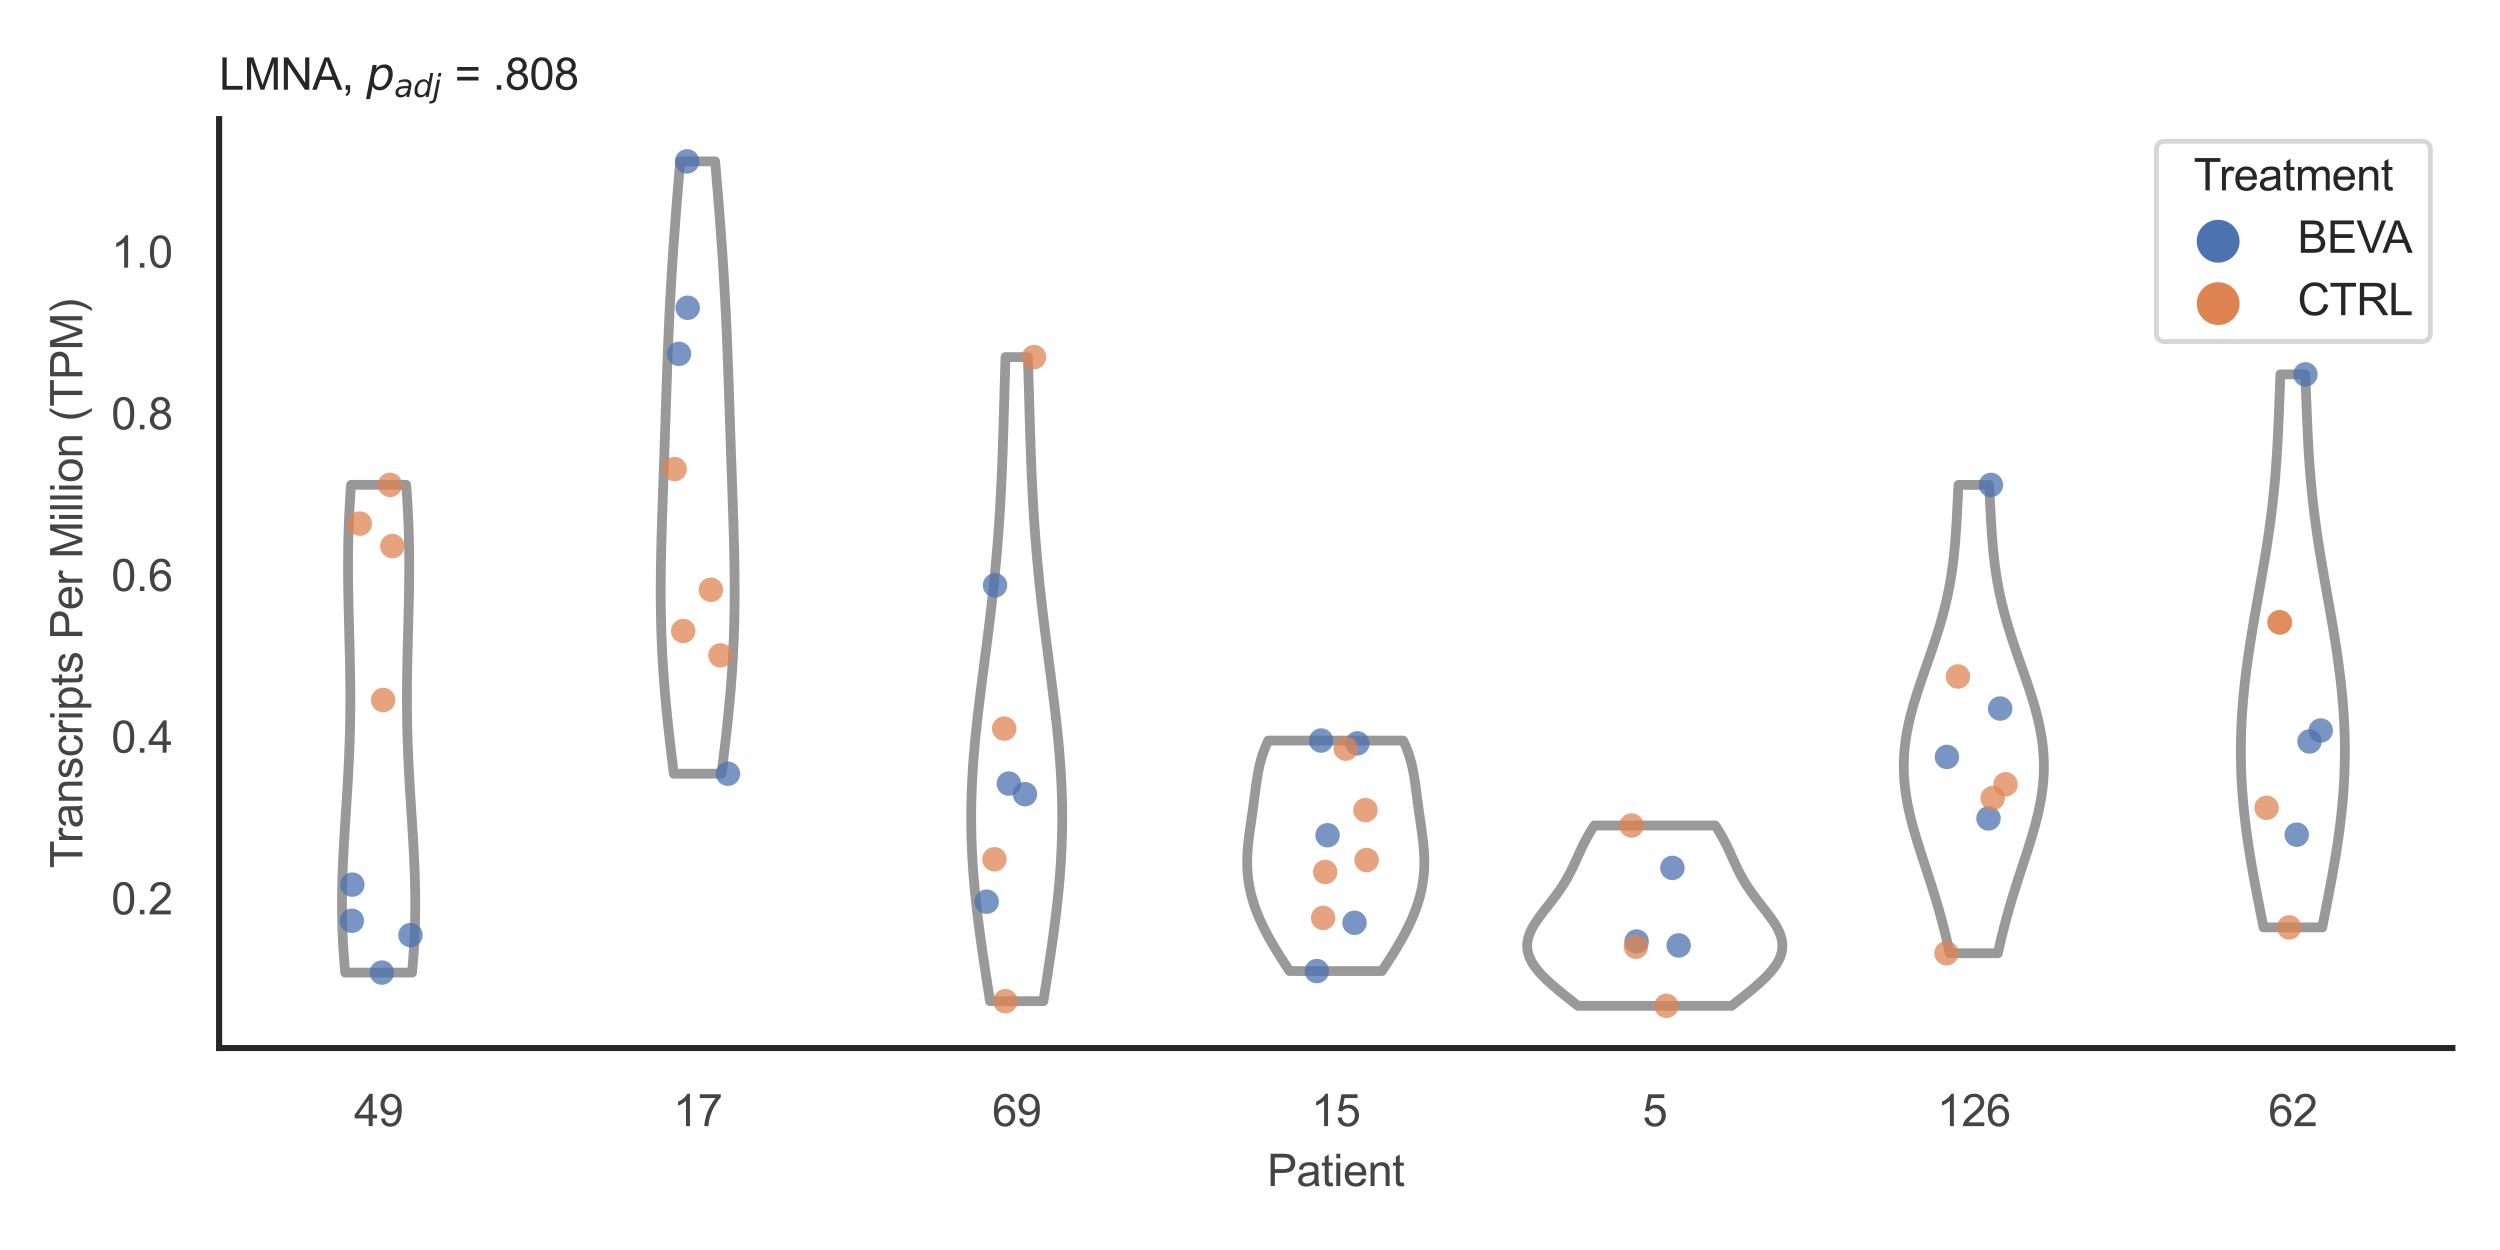 <?xml version="1.0" encoding="utf-8" standalone="no"?>
<!DOCTYPE svg PUBLIC "-//W3C//DTD SVG 1.1//EN"
  "http://www.w3.org/Graphics/SVG/1.1/DTD/svg11.dtd">
<svg xmlns:xlink="http://www.w3.org/1999/xlink" width="510.236pt" height="255.118pt" viewBox="0 0 510.236 255.118" xmlns="http://www.w3.org/2000/svg" version="1.1">
 <defs>
  <style type="text/css">*{stroke-linejoin: round; stroke-linecap: butt}</style>
 </defs>
 <g id="figure_1">
  <g id="patch_1">
   <path d="M 0 255.118 
L 510.236 255.118 
L 510.236 0 
L 0 0 
z
" style="fill: #ffffff"/>
  </g>
  <g id="axes_1">
   <g id="patch_2">
    <path d="M 44.72 213.898 
L 500.516 213.898 
L 500.516 24.32 
L 44.72 24.32 
z
" style="fill: #ffffff"/>
   </g>
   <g id="matplotlib.axis_1">
    <g id="xtick_1">
     <g id="text_1">
      <!-- 49 -->
      <g style="fill: #444444" transform="translate(72.272 229.84)scale(0.09 -0.09)">
       <defs>
        <path id="ArialMT-34" d="M 2069 0 
L 2069 1097 
L 81 1097 
L 81 1613 
L 2172 4581 
L 2631 4581 
L 2631 1613 
L 3250 1613 
L 3250 1097 
L 2631 1097 
L 2631 0 
L 2069 0 
z
M 2069 1613 
L 2069 3678 
L 634 1613 
L 2069 1613 
z
" transform="scale(0.016)"/>
        <path id="ArialMT-39" d="M 350 1059 
L 891 1109 
Q 959 728 1153 556 
Q 1347 384 1650 384 
Q 1909 384 2104 503 
Q 2300 622 2425 820 
Q 2550 1019 2634 1356 
Q 2719 1694 2719 2044 
Q 2719 2081 2716 2156 
Q 2547 1888 2255 1720 
Q 1963 1553 1622 1553 
Q 1053 1553 659 1965 
Q 266 2378 266 3053 
Q 266 3750 677 4175 
Q 1088 4600 1706 4600 
Q 2153 4600 2523 4359 
Q 2894 4119 3086 3673 
Q 3278 3228 3278 2384 
Q 3278 1506 3087 986 
Q 2897 466 2520 194 
Q 2144 -78 1638 -78 
Q 1100 -78 759 220 
Q 419 519 350 1059 
z
M 2653 3081 
Q 2653 3566 2395 3850 
Q 2138 4134 1775 4134 
Q 1400 4134 1122 3828 
Q 844 3522 844 3034 
Q 844 2597 1108 2323 
Q 1372 2050 1759 2050 
Q 2150 2050 2401 2323 
Q 2653 2597 2653 3081 
z
" transform="scale(0.016)"/>
       </defs>
       <use xlink:href="#ArialMT-34"/>
       <use xlink:href="#ArialMT-39" x="55.615"/>
      </g>
     </g>
    </g>
    <g id="xtick_2">
     <g id="text_2">
      <!-- 17 -->
      <g style="fill: #444444" transform="translate(137.386 229.84)scale(0.09 -0.09)">
       <defs>
        <path id="ArialMT-31" d="M 2384 0 
L 1822 0 
L 1822 3584 
Q 1619 3391 1289 3197 
Q 959 3003 697 2906 
L 697 3450 
Q 1169 3672 1522 3987 
Q 1875 4303 2022 4600 
L 2384 4600 
L 2384 0 
z
" transform="scale(0.016)"/>
        <path id="ArialMT-37" d="M 303 3981 
L 303 4522 
L 3269 4522 
L 3269 4084 
Q 2831 3619 2401 2847 
Q 1972 2075 1738 1259 
Q 1569 684 1522 0 
L 944 0 
Q 953 541 1156 1306 
Q 1359 2072 1739 2783 
Q 2119 3494 2547 3981 
L 303 3981 
z
" transform="scale(0.016)"/>
       </defs>
       <use xlink:href="#ArialMT-31"/>
       <use xlink:href="#ArialMT-37" x="55.615"/>
      </g>
     </g>
    </g>
    <g id="xtick_3">
     <g id="text_3">
      <!-- 69 -->
      <g style="fill: #444444" transform="translate(202.5 229.84)scale(0.09 -0.09)">
       <defs>
        <path id="ArialMT-36" d="M 3184 3459 
L 2625 3416 
Q 2550 3747 2413 3897 
Q 2184 4138 1850 4138 
Q 1581 4138 1378 3988 
Q 1113 3794 959 3422 
Q 806 3050 800 2363 
Q 1003 2672 1297 2822 
Q 1591 2972 1913 2972 
Q 2475 2972 2870 2558 
Q 3266 2144 3266 1488 
Q 3266 1056 3080 686 
Q 2894 316 2569 119 
Q 2244 -78 1831 -78 
Q 1128 -78 684 439 
Q 241 956 241 2144 
Q 241 3472 731 4075 
Q 1159 4600 1884 4600 
Q 2425 4600 2770 4297 
Q 3116 3994 3184 3459 
z
M 888 1484 
Q 888 1194 1011 928 
Q 1134 663 1356 523 
Q 1578 384 1822 384 
Q 2178 384 2434 671 
Q 2691 959 2691 1453 
Q 2691 1928 2437 2201 
Q 2184 2475 1800 2475 
Q 1419 2475 1153 2201 
Q 888 1928 888 1484 
z
" transform="scale(0.016)"/>
       </defs>
       <use xlink:href="#ArialMT-36"/>
       <use xlink:href="#ArialMT-39" x="55.615"/>
      </g>
     </g>
    </g>
    <g id="xtick_4">
     <g id="text_4">
      <!-- 15 -->
      <g style="fill: #444444" transform="translate(267.613 229.84)scale(0.09 -0.09)">
       <defs>
        <path id="ArialMT-35" d="M 266 1200 
L 856 1250 
Q 922 819 1161 601 
Q 1400 384 1738 384 
Q 2144 384 2425 690 
Q 2706 997 2706 1503 
Q 2706 1984 2436 2262 
Q 2166 2541 1728 2541 
Q 1456 2541 1237 2417 
Q 1019 2294 894 2097 
L 366 2166 
L 809 4519 
L 3088 4519 
L 3088 3981 
L 1259 3981 
L 1013 2750 
Q 1425 3038 1878 3038 
Q 2478 3038 2890 2622 
Q 3303 2206 3303 1553 
Q 3303 931 2941 478 
Q 2500 -78 1738 -78 
Q 1113 -78 717 272 
Q 322 622 266 1200 
z
" transform="scale(0.016)"/>
       </defs>
       <use xlink:href="#ArialMT-31"/>
       <use xlink:href="#ArialMT-35" x="55.615"/>
      </g>
     </g>
    </g>
    <g id="xtick_5">
     <g id="text_5">
      <!-- 5 -->
      <g style="fill: #444444" transform="translate(335.229 229.84)scale(0.09 -0.09)">
       <use xlink:href="#ArialMT-35"/>
      </g>
     </g>
    </g>
    <g id="xtick_6">
     <g id="text_6">
      <!-- 126 -->
      <g style="fill: #444444" transform="translate(395.338 229.84)scale(0.09 -0.09)">
       <defs>
        <path id="ArialMT-32" d="M 3222 541 
L 3222 0 
L 194 0 
Q 188 203 259 391 
Q 375 700 629 1000 
Q 884 1300 1366 1694 
Q 2113 2306 2375 2664 
Q 2638 3022 2638 3341 
Q 2638 3675 2398 3904 
Q 2159 4134 1775 4134 
Q 1369 4134 1125 3890 
Q 881 3647 878 3216 
L 300 3275 
Q 359 3922 746 4261 
Q 1134 4600 1788 4600 
Q 2447 4600 2831 4234 
Q 3216 3869 3216 3328 
Q 3216 3053 3103 2787 
Q 2991 2522 2730 2228 
Q 2469 1934 1863 1422 
Q 1356 997 1212 845 
Q 1069 694 975 541 
L 3222 541 
z
" transform="scale(0.016)"/>
       </defs>
       <use xlink:href="#ArialMT-31"/>
       <use xlink:href="#ArialMT-32" x="55.615"/>
       <use xlink:href="#ArialMT-36" x="111.23"/>
      </g>
     </g>
    </g>
    <g id="xtick_7">
     <g id="text_7">
      <!-- 62 -->
      <g style="fill: #444444" transform="translate(462.955 229.84)scale(0.09 -0.09)">
       <use xlink:href="#ArialMT-36"/>
       <use xlink:href="#ArialMT-32" x="55.615"/>
      </g>
     </g>
    </g>
    <g id="text_8">
     <!-- Patient -->
     <g style="fill: #444444" transform="translate(258.609 242.071)scale(0.09 -0.09)">
      <defs>
       <path id="ArialMT-50" d="M 494 0 
L 494 4581 
L 2222 4581 
Q 2678 4581 2919 4538 
Q 3256 4481 3484 4323 
Q 3713 4166 3852 3881 
Q 3991 3597 3991 3256 
Q 3991 2672 3619 2267 
Q 3247 1863 2275 1863 
L 1100 1863 
L 1100 0 
L 494 0 
z
M 1100 2403 
L 2284 2403 
Q 2872 2403 3119 2622 
Q 3366 2841 3366 3238 
Q 3366 3525 3220 3729 
Q 3075 3934 2838 4000 
Q 2684 4041 2272 4041 
L 1100 4041 
L 1100 2403 
z
" transform="scale(0.016)"/>
       <path id="ArialMT-61" d="M 2588 409 
Q 2275 144 1986 34 
Q 1697 -75 1366 -75 
Q 819 -75 525 192 
Q 231 459 231 875 
Q 231 1119 342 1320 
Q 453 1522 633 1644 
Q 813 1766 1038 1828 
Q 1203 1872 1538 1913 
Q 2219 1994 2541 2106 
Q 2544 2222 2544 2253 
Q 2544 2597 2384 2738 
Q 2169 2928 1744 2928 
Q 1347 2928 1158 2789 
Q 969 2650 878 2297 
L 328 2372 
Q 403 2725 575 2942 
Q 747 3159 1072 3276 
Q 1397 3394 1825 3394 
Q 2250 3394 2515 3294 
Q 2781 3194 2906 3042 
Q 3031 2891 3081 2659 
Q 3109 2516 3109 2141 
L 3109 1391 
Q 3109 606 3145 398 
Q 3181 191 3288 0 
L 2700 0 
Q 2613 175 2588 409 
z
M 2541 1666 
Q 2234 1541 1622 1453 
Q 1275 1403 1131 1340 
Q 988 1278 909 1158 
Q 831 1038 831 891 
Q 831 666 1001 516 
Q 1172 366 1500 366 
Q 1825 366 2078 508 
Q 2331 650 2450 897 
Q 2541 1088 2541 1459 
L 2541 1666 
z
" transform="scale(0.016)"/>
       <path id="ArialMT-74" d="M 1650 503 
L 1731 6 
Q 1494 -44 1306 -44 
Q 1000 -44 831 53 
Q 663 150 594 308 
Q 525 466 525 972 
L 525 2881 
L 113 2881 
L 113 3319 
L 525 3319 
L 525 4141 
L 1084 4478 
L 1084 3319 
L 1650 3319 
L 1650 2881 
L 1084 2881 
L 1084 941 
Q 1084 700 1114 631 
Q 1144 563 1211 522 
Q 1278 481 1403 481 
Q 1497 481 1650 503 
z
" transform="scale(0.016)"/>
       <path id="ArialMT-69" d="M 425 3934 
L 425 4581 
L 988 4581 
L 988 3934 
L 425 3934 
z
M 425 0 
L 425 3319 
L 988 3319 
L 988 0 
L 425 0 
z
" transform="scale(0.016)"/>
       <path id="ArialMT-65" d="M 2694 1069 
L 3275 997 
Q 3138 488 2766 206 
Q 2394 -75 1816 -75 
Q 1088 -75 661 373 
Q 234 822 234 1631 
Q 234 2469 665 2931 
Q 1097 3394 1784 3394 
Q 2450 3394 2872 2941 
Q 3294 2488 3294 1666 
Q 3294 1616 3291 1516 
L 816 1516 
Q 847 969 1125 678 
Q 1403 388 1819 388 
Q 2128 388 2347 550 
Q 2566 713 2694 1069 
z
M 847 1978 
L 2700 1978 
Q 2663 2397 2488 2606 
Q 2219 2931 1791 2931 
Q 1403 2931 1139 2672 
Q 875 2413 847 1978 
z
" transform="scale(0.016)"/>
       <path id="ArialMT-6e" d="M 422 0 
L 422 3319 
L 928 3319 
L 928 2847 
Q 1294 3394 1984 3394 
Q 2284 3394 2536 3286 
Q 2788 3178 2913 3003 
Q 3038 2828 3088 2588 
Q 3119 2431 3119 2041 
L 3119 0 
L 2556 0 
L 2556 2019 
Q 2556 2363 2490 2533 
Q 2425 2703 2258 2804 
Q 2091 2906 1866 2906 
Q 1506 2906 1245 2678 
Q 984 2450 984 1813 
L 984 0 
L 422 0 
z
" transform="scale(0.016)"/>
      </defs>
      <use xlink:href="#ArialMT-50"/>
      <use xlink:href="#ArialMT-61" x="66.699"/>
      <use xlink:href="#ArialMT-74" x="122.314"/>
      <use xlink:href="#ArialMT-69" x="150.098"/>
      <use xlink:href="#ArialMT-65" x="172.314"/>
      <use xlink:href="#ArialMT-6e" x="227.93"/>
      <use xlink:href="#ArialMT-74" x="283.545"/>
     </g>
    </g>
   </g>
   <g id="matplotlib.axis_2">
    <g id="ytick_1">
     <g id="text_9">
      <!-- 0.2 -->
      <g style="fill: #444444" transform="translate(22.71 186.617)scale(0.09 -0.09)">
       <defs>
        <path id="ArialMT-30" d="M 266 2259 
Q 266 3072 433 3567 
Q 600 4063 929 4331 
Q 1259 4600 1759 4600 
Q 2128 4600 2406 4451 
Q 2684 4303 2865 4023 
Q 3047 3744 3150 3342 
Q 3253 2941 3253 2259 
Q 3253 1453 3087 958 
Q 2922 463 2592 192 
Q 2263 -78 1759 -78 
Q 1097 -78 719 397 
Q 266 969 266 2259 
z
M 844 2259 
Q 844 1131 1108 757 
Q 1372 384 1759 384 
Q 2147 384 2411 759 
Q 2675 1134 2675 2259 
Q 2675 3391 2411 3762 
Q 2147 4134 1753 4134 
Q 1366 4134 1134 3806 
Q 844 3388 844 2259 
z
" transform="scale(0.016)"/>
        <path id="ArialMT-2e" d="M 581 0 
L 581 641 
L 1222 641 
L 1222 0 
L 581 0 
z
" transform="scale(0.016)"/>
       </defs>
       <use xlink:href="#ArialMT-30"/>
       <use xlink:href="#ArialMT-2e" x="55.615"/>
       <use xlink:href="#ArialMT-32" x="83.398"/>
      </g>
     </g>
    </g>
    <g id="ytick_2">
     <g id="text_10">
      <!-- 0.4 -->
      <g style="fill: #444444" transform="translate(22.71 153.619)scale(0.09 -0.09)">
       <use xlink:href="#ArialMT-30"/>
       <use xlink:href="#ArialMT-2e" x="55.615"/>
       <use xlink:href="#ArialMT-34" x="83.398"/>
      </g>
     </g>
    </g>
    <g id="ytick_3">
     <g id="text_11">
      <!-- 0.6 -->
      <g style="fill: #444444" transform="translate(22.71 120.621)scale(0.09 -0.09)">
       <use xlink:href="#ArialMT-30"/>
       <use xlink:href="#ArialMT-2e" x="55.615"/>
       <use xlink:href="#ArialMT-36" x="83.398"/>
      </g>
     </g>
    </g>
    <g id="ytick_4">
     <g id="text_12">
      <!-- 0.8 -->
      <g style="fill: #444444" transform="translate(22.71 87.623)scale(0.09 -0.09)">
       <defs>
        <path id="ArialMT-38" d="M 1131 2484 
Q 781 2613 612 2850 
Q 444 3088 444 3419 
Q 444 3919 803 4259 
Q 1163 4600 1759 4600 
Q 2359 4600 2725 4251 
Q 3091 3903 3091 3403 
Q 3091 3084 2923 2848 
Q 2756 2613 2416 2484 
Q 2838 2347 3058 2040 
Q 3278 1734 3278 1309 
Q 3278 722 2862 322 
Q 2447 -78 1769 -78 
Q 1091 -78 675 323 
Q 259 725 259 1325 
Q 259 1772 486 2073 
Q 713 2375 1131 2484 
z
M 1019 3438 
Q 1019 3113 1228 2906 
Q 1438 2700 1772 2700 
Q 2097 2700 2305 2904 
Q 2513 3109 2513 3406 
Q 2513 3716 2298 3927 
Q 2084 4138 1766 4138 
Q 1444 4138 1231 3931 
Q 1019 3725 1019 3438 
z
M 838 1322 
Q 838 1081 952 856 
Q 1066 631 1291 507 
Q 1516 384 1775 384 
Q 2178 384 2440 643 
Q 2703 903 2703 1303 
Q 2703 1709 2433 1975 
Q 2163 2241 1756 2241 
Q 1359 2241 1098 1978 
Q 838 1716 838 1322 
z
" transform="scale(0.016)"/>
       </defs>
       <use xlink:href="#ArialMT-30"/>
       <use xlink:href="#ArialMT-2e" x="55.615"/>
       <use xlink:href="#ArialMT-38" x="83.398"/>
      </g>
     </g>
    </g>
    <g id="ytick_5">
     <g id="text_13">
      <!-- 1.0 -->
      <g style="fill: #444444" transform="translate(22.71 54.624)scale(0.09 -0.09)">
       <use xlink:href="#ArialMT-31"/>
       <use xlink:href="#ArialMT-2e" x="55.615"/>
       <use xlink:href="#ArialMT-30" x="83.398"/>
      </g>
     </g>
    </g>
    <g id="text_14">
     <!-- Transcripts Per Million (TPM) -->
     <g style="fill: #444444" transform="translate(16.816 177.194)rotate(-90)scale(0.09 -0.09)">
      <defs>
       <path id="ArialMT-54" d="M 1659 0 
L 1659 4041 
L 150 4041 
L 150 4581 
L 3781 4581 
L 3781 4041 
L 2266 4041 
L 2266 0 
L 1659 0 
z
" transform="scale(0.016)"/>
       <path id="ArialMT-72" d="M 416 0 
L 416 3319 
L 922 3319 
L 922 2816 
Q 1116 3169 1280 3281 
Q 1444 3394 1641 3394 
Q 1925 3394 2219 3213 
L 2025 2691 
Q 1819 2813 1613 2813 
Q 1428 2813 1281 2702 
Q 1134 2591 1072 2394 
Q 978 2094 978 1738 
L 978 0 
L 416 0 
z
" transform="scale(0.016)"/>
       <path id="ArialMT-73" d="M 197 991 
L 753 1078 
Q 800 744 1014 566 
Q 1228 388 1613 388 
Q 2000 388 2187 545 
Q 2375 703 2375 916 
Q 2375 1106 2209 1216 
Q 2094 1291 1634 1406 
Q 1016 1563 777 1677 
Q 538 1791 414 1992 
Q 291 2194 291 2438 
Q 291 2659 392 2848 
Q 494 3038 669 3163 
Q 800 3259 1026 3326 
Q 1253 3394 1513 3394 
Q 1903 3394 2198 3281 
Q 2494 3169 2634 2976 
Q 2775 2784 2828 2463 
L 2278 2388 
Q 2241 2644 2061 2787 
Q 1881 2931 1553 2931 
Q 1166 2931 1000 2803 
Q 834 2675 834 2503 
Q 834 2394 903 2306 
Q 972 2216 1119 2156 
Q 1203 2125 1616 2013 
Q 2213 1853 2448 1751 
Q 2684 1650 2818 1456 
Q 2953 1263 2953 975 
Q 2953 694 2789 445 
Q 2625 197 2315 61 
Q 2006 -75 1616 -75 
Q 969 -75 630 194 
Q 291 463 197 991 
z
" transform="scale(0.016)"/>
       <path id="ArialMT-63" d="M 2588 1216 
L 3141 1144 
Q 3050 572 2676 248 
Q 2303 -75 1759 -75 
Q 1078 -75 664 370 
Q 250 816 250 1647 
Q 250 2184 428 2587 
Q 606 2991 970 3192 
Q 1334 3394 1763 3394 
Q 2303 3394 2647 3120 
Q 2991 2847 3088 2344 
L 2541 2259 
Q 2463 2594 2264 2762 
Q 2066 2931 1784 2931 
Q 1359 2931 1093 2626 
Q 828 2322 828 1663 
Q 828 994 1084 691 
Q 1341 388 1753 388 
Q 2084 388 2306 591 
Q 2528 794 2588 1216 
z
" transform="scale(0.016)"/>
       <path id="ArialMT-70" d="M 422 -1272 
L 422 3319 
L 934 3319 
L 934 2888 
Q 1116 3141 1344 3267 
Q 1572 3394 1897 3394 
Q 2322 3394 2647 3175 
Q 2972 2956 3137 2557 
Q 3303 2159 3303 1684 
Q 3303 1175 3120 767 
Q 2938 359 2589 142 
Q 2241 -75 1856 -75 
Q 1575 -75 1351 44 
Q 1128 163 984 344 
L 984 -1272 
L 422 -1272 
z
M 931 1641 
Q 931 1000 1190 694 
Q 1450 388 1819 388 
Q 2194 388 2461 705 
Q 2728 1022 2728 1688 
Q 2728 2322 2467 2637 
Q 2206 2953 1844 2953 
Q 1484 2953 1207 2617 
Q 931 2281 931 1641 
z
" transform="scale(0.016)"/>
       <path id="ArialMT-20" transform="scale(0.016)"/>
       <path id="ArialMT-4d" d="M 475 0 
L 475 4581 
L 1388 4581 
L 2472 1338 
Q 2622 884 2691 659 
Q 2769 909 2934 1394 
L 4031 4581 
L 4847 4581 
L 4847 0 
L 4263 0 
L 4263 3834 
L 2931 0 
L 2384 0 
L 1059 3900 
L 1059 0 
L 475 0 
z
" transform="scale(0.016)"/>
       <path id="ArialMT-6c" d="M 409 0 
L 409 4581 
L 972 4581 
L 972 0 
L 409 0 
z
" transform="scale(0.016)"/>
       <path id="ArialMT-6f" d="M 213 1659 
Q 213 2581 725 3025 
Q 1153 3394 1769 3394 
Q 2453 3394 2887 2945 
Q 3322 2497 3322 1706 
Q 3322 1066 3130 698 
Q 2938 331 2570 128 
Q 2203 -75 1769 -75 
Q 1072 -75 642 372 
Q 213 819 213 1659 
z
M 791 1659 
Q 791 1022 1069 705 
Q 1347 388 1769 388 
Q 2188 388 2466 706 
Q 2744 1025 2744 1678 
Q 2744 2294 2464 2611 
Q 2184 2928 1769 2928 
Q 1347 2928 1069 2612 
Q 791 2297 791 1659 
z
" transform="scale(0.016)"/>
       <path id="ArialMT-28" d="M 1497 -1347 
Q 1031 -759 709 28 
Q 388 816 388 1659 
Q 388 2403 628 3084 
Q 909 3875 1497 4659 
L 1900 4659 
Q 1522 4009 1400 3731 
Q 1209 3300 1100 2831 
Q 966 2247 966 1656 
Q 966 153 1900 -1347 
L 1497 -1347 
z
" transform="scale(0.016)"/>
       <path id="ArialMT-29" d="M 791 -1347 
L 388 -1347 
Q 1322 153 1322 1656 
Q 1322 2244 1188 2822 
Q 1081 3291 891 3722 
Q 769 4003 388 4659 
L 791 4659 
Q 1378 3875 1659 3084 
Q 1900 2403 1900 1659 
Q 1900 816 1576 28 
Q 1253 -759 791 -1347 
z
" transform="scale(0.016)"/>
      </defs>
      <use xlink:href="#ArialMT-54"/>
      <use xlink:href="#ArialMT-72" x="57.334"/>
      <use xlink:href="#ArialMT-61" x="90.635"/>
      <use xlink:href="#ArialMT-6e" x="146.25"/>
      <use xlink:href="#ArialMT-73" x="201.865"/>
      <use xlink:href="#ArialMT-63" x="251.865"/>
      <use xlink:href="#ArialMT-72" x="301.865"/>
      <use xlink:href="#ArialMT-69" x="335.166"/>
      <use xlink:href="#ArialMT-70" x="357.383"/>
      <use xlink:href="#ArialMT-74" x="412.998"/>
      <use xlink:href="#ArialMT-73" x="440.781"/>
      <use xlink:href="#ArialMT-20" x="490.781"/>
      <use xlink:href="#ArialMT-50" x="518.564"/>
      <use xlink:href="#ArialMT-65" x="585.264"/>
      <use xlink:href="#ArialMT-72" x="640.879"/>
      <use xlink:href="#ArialMT-20" x="674.18"/>
      <use xlink:href="#ArialMT-4d" x="701.963"/>
      <use xlink:href="#ArialMT-69" x="785.264"/>
      <use xlink:href="#ArialMT-6c" x="807.48"/>
      <use xlink:href="#ArialMT-6c" x="829.697"/>
      <use xlink:href="#ArialMT-69" x="851.914"/>
      <use xlink:href="#ArialMT-6f" x="874.131"/>
      <use xlink:href="#ArialMT-6e" x="929.746"/>
      <use xlink:href="#ArialMT-20" x="985.361"/>
      <use xlink:href="#ArialMT-28" x="1013.145"/>
      <use xlink:href="#ArialMT-54" x="1046.445"/>
      <use xlink:href="#ArialMT-50" x="1107.529"/>
      <use xlink:href="#ArialMT-4d" x="1174.229"/>
      <use xlink:href="#ArialMT-29" x="1257.529"/>
     </g>
    </g>
   </g>
   <g id="PolyCollection_1">
    <defs>
     <path id="m4a830e71f7" d="M 84.096 -56.619 
L 70.458 -56.619 
L 70.368 -57.624 
L 70.284 -58.63 
L 70.206 -59.635 
L 70.135 -60.641 
L 70.071 -61.646 
L 70.013 -62.652 
L 69.963 -63.657 
L 69.919 -64.663 
L 69.883 -65.668 
L 69.853 -66.674 
L 69.83 -67.679 
L 69.815 -68.685 
L 69.805 -69.69 
L 69.802 -70.695 
L 69.806 -71.701 
L 69.816 -72.706 
L 69.831 -73.712 
L 69.853 -74.717 
L 69.879 -75.723 
L 69.911 -76.728 
L 69.947 -77.734 
L 69.988 -78.739 
L 70.033 -79.745 
L 70.082 -80.75 
L 70.134 -81.756 
L 70.189 -82.761 
L 70.246 -83.767 
L 70.306 -84.772 
L 70.368 -85.778 
L 70.43 -86.783 
L 70.494 -87.788 
L 70.558 -88.794 
L 70.623 -89.799 
L 70.687 -90.805 
L 70.751 -91.81 
L 70.814 -92.816 
L 70.875 -93.821 
L 70.935 -94.827 
L 70.993 -95.832 
L 71.049 -96.838 
L 71.102 -97.843 
L 71.153 -98.849 
L 71.201 -99.854 
L 71.245 -100.86 
L 71.287 -101.865 
L 71.325 -102.87 
L 71.359 -103.876 
L 71.39 -104.881 
L 71.416 -105.887 
L 71.44 -106.892 
L 71.459 -107.898 
L 71.474 -108.903 
L 71.486 -109.909 
L 71.494 -110.914 
L 71.498 -111.92 
L 71.499 -112.925 
L 71.496 -113.931 
L 71.491 -114.936 
L 71.482 -115.942 
L 71.47 -116.947 
L 71.455 -117.952 
L 71.438 -118.958 
L 71.419 -119.963 
L 71.398 -120.969 
L 71.375 -121.974 
L 71.351 -122.98 
L 71.326 -123.985 
L 71.3 -124.991 
L 71.273 -125.996 
L 71.247 -127.002 
L 71.22 -128.007 
L 71.194 -129.013 
L 71.169 -130.018 
L 71.145 -131.024 
L 71.123 -132.029 
L 71.102 -133.035 
L 71.083 -134.04 
L 71.067 -135.045 
L 71.054 -136.051 
L 71.043 -137.056 
L 71.036 -138.062 
L 71.032 -139.067 
L 71.032 -140.073 
L 71.036 -141.078 
L 71.044 -142.084 
L 71.057 -143.089 
L 71.074 -144.095 
L 71.095 -145.1 
L 71.121 -146.106 
L 71.153 -147.111 
L 71.189 -148.117 
L 71.23 -149.122 
L 71.276 -150.127 
L 71.327 -151.133 
L 71.383 -152.138 
L 71.444 -153.144 
L 71.51 -154.149 
L 71.581 -155.155 
L 71.656 -156.16 
L 82.898 -156.16 
L 82.898 -156.16 
L 82.973 -155.155 
L 83.044 -154.149 
L 83.11 -153.144 
L 83.171 -152.138 
L 83.227 -151.133 
L 83.278 -150.127 
L 83.324 -149.122 
L 83.365 -148.117 
L 83.401 -147.111 
L 83.432 -146.106 
L 83.459 -145.1 
L 83.48 -144.095 
L 83.497 -143.089 
L 83.51 -142.084 
L 83.518 -141.078 
L 83.522 -140.073 
L 83.522 -139.067 
L 83.518 -138.062 
L 83.511 -137.056 
L 83.5 -136.051 
L 83.487 -135.045 
L 83.47 -134.04 
L 83.452 -133.035 
L 83.431 -132.029 
L 83.409 -131.024 
L 83.385 -130.018 
L 83.36 -129.013 
L 83.334 -128.007 
L 83.307 -127.002 
L 83.281 -125.996 
L 83.254 -124.991 
L 83.228 -123.985 
L 83.203 -122.98 
L 83.179 -121.974 
L 83.156 -120.969 
L 83.135 -119.963 
L 83.115 -118.958 
L 83.099 -117.952 
L 83.084 -116.947 
L 83.072 -115.942 
L 83.063 -114.936 
L 83.057 -113.931 
L 83.055 -112.925 
L 83.055 -111.92 
L 83.06 -110.914 
L 83.068 -109.909 
L 83.079 -108.903 
L 83.095 -107.898 
L 83.114 -106.892 
L 83.137 -105.887 
L 83.164 -104.881 
L 83.195 -103.876 
L 83.229 -102.87 
L 83.267 -101.865 
L 83.308 -100.86 
L 83.353 -99.854 
L 83.401 -98.849 
L 83.451 -97.843 
L 83.505 -96.838 
L 83.561 -95.832 
L 83.619 -94.827 
L 83.679 -93.821 
L 83.74 -92.816 
L 83.803 -91.81 
L 83.867 -90.805 
L 83.931 -89.799 
L 83.995 -88.794 
L 84.06 -87.788 
L 84.123 -86.783 
L 84.186 -85.778 
L 84.248 -84.772 
L 84.307 -83.767 
L 84.365 -82.761 
L 84.42 -81.756 
L 84.472 -80.75 
L 84.52 -79.745 
L 84.565 -78.739 
L 84.606 -77.734 
L 84.643 -76.728 
L 84.674 -75.723 
L 84.701 -74.717 
L 84.722 -73.712 
L 84.738 -72.706 
L 84.748 -71.701 
L 84.751 -70.695 
L 84.749 -69.69 
L 84.739 -68.685 
L 84.723 -67.679 
L 84.701 -66.674 
L 84.671 -65.668 
L 84.634 -64.663 
L 84.591 -63.657 
L 84.54 -62.652 
L 84.483 -61.646 
L 84.419 -60.641 
L 84.348 -59.635 
L 84.27 -58.63 
L 84.186 -57.624 
L 84.096 -56.619 
z
" style="stroke: #999999; stroke-width: 2"/>
    </defs>
    <g clip-path="url(#p6d765c7686)">
     <use xlink:href="#m4a830e71f7" x="0" y="255.118" style="fill: #ffffff; stroke: #999999; stroke-width: 2"/>
    </g>
   </g>
   <g id="PolyCollection_2">
    <defs>
     <path id="m604d75e23a" d="M 147.262 -97.204 
L 137.519 -97.204 
L 137.362 -98.466 
L 137.207 -99.729 
L 137.053 -100.991 
L 136.903 -102.254 
L 136.755 -103.516 
L 136.611 -104.778 
L 136.47 -106.041 
L 136.333 -107.303 
L 136.201 -108.566 
L 136.074 -109.828 
L 135.952 -111.09 
L 135.835 -112.353 
L 135.724 -113.615 
L 135.62 -114.877 
L 135.521 -116.14 
L 135.429 -117.402 
L 135.344 -118.665 
L 135.265 -119.927 
L 135.193 -121.189 
L 135.128 -122.452 
L 135.07 -123.714 
L 135.019 -124.977 
L 134.975 -126.239 
L 134.938 -127.501 
L 134.907 -128.764 
L 134.883 -130.026 
L 134.865 -131.289 
L 134.853 -132.551 
L 134.847 -133.813 
L 134.847 -135.076 
L 134.852 -136.338 
L 134.862 -137.601 
L 134.877 -138.863 
L 134.896 -140.125 
L 134.918 -141.388 
L 134.945 -142.65 
L 134.974 -143.913 
L 135.007 -145.175 
L 135.042 -146.437 
L 135.079 -147.7 
L 135.118 -148.962 
L 135.159 -150.224 
L 135.201 -151.487 
L 135.243 -152.749 
L 135.287 -154.012 
L 135.331 -155.274 
L 135.375 -156.536 
L 135.419 -157.799 
L 135.464 -159.061 
L 135.508 -160.324 
L 135.552 -161.586 
L 135.595 -162.848 
L 135.638 -164.111 
L 135.681 -165.373 
L 135.724 -166.636 
L 135.766 -167.898 
L 135.808 -169.16 
L 135.85 -170.423 
L 135.892 -171.685 
L 135.934 -172.948 
L 135.976 -174.21 
L 136.019 -175.472 
L 136.062 -176.735 
L 136.106 -177.997 
L 136.151 -179.26 
L 136.196 -180.522 
L 136.243 -181.784 
L 136.292 -183.047 
L 136.342 -184.309 
L 136.394 -185.572 
L 136.447 -186.834 
L 136.502 -188.096 
L 136.56 -189.359 
L 136.62 -190.621 
L 136.681 -191.883 
L 136.746 -193.146 
L 136.812 -194.408 
L 136.881 -195.671 
L 136.953 -196.933 
L 137.027 -198.195 
L 137.103 -199.458 
L 137.182 -200.72 
L 137.264 -201.983 
L 137.347 -203.245 
L 137.433 -204.507 
L 137.522 -205.77 
L 137.612 -207.032 
L 137.705 -208.295 
L 137.799 -209.557 
L 137.895 -210.819 
L 137.994 -212.082 
L 138.093 -213.344 
L 138.194 -214.607 
L 138.297 -215.869 
L 138.401 -217.131 
L 138.506 -218.394 
L 138.611 -219.656 
L 138.718 -220.919 
L 138.825 -222.181 
L 145.956 -222.181 
L 145.956 -222.181 
L 146.064 -220.919 
L 146.17 -219.656 
L 146.276 -218.394 
L 146.38 -217.131 
L 146.484 -215.869 
L 146.587 -214.607 
L 146.688 -213.344 
L 146.788 -212.082 
L 146.886 -210.819 
L 146.982 -209.557 
L 147.077 -208.295 
L 147.169 -207.032 
L 147.26 -205.77 
L 147.348 -204.507 
L 147.434 -203.245 
L 147.518 -201.983 
L 147.599 -200.72 
L 147.678 -199.458 
L 147.754 -198.195 
L 147.828 -196.933 
L 147.9 -195.671 
L 147.969 -194.408 
L 148.036 -193.146 
L 148.1 -191.883 
L 148.162 -190.621 
L 148.221 -189.359 
L 148.279 -188.096 
L 148.334 -186.834 
L 148.388 -185.572 
L 148.439 -184.309 
L 148.489 -183.047 
L 148.538 -181.784 
L 148.585 -180.522 
L 148.631 -179.26 
L 148.676 -177.997 
L 148.719 -176.735 
L 148.763 -175.472 
L 148.805 -174.21 
L 148.848 -172.948 
L 148.89 -171.685 
L 148.931 -170.423 
L 148.973 -169.16 
L 149.015 -167.898 
L 149.058 -166.636 
L 149.1 -165.373 
L 149.143 -164.111 
L 149.186 -162.848 
L 149.23 -161.586 
L 149.274 -160.324 
L 149.318 -159.061 
L 149.362 -157.799 
L 149.406 -156.536 
L 149.45 -155.274 
L 149.494 -154.012 
L 149.538 -152.749 
L 149.581 -151.487 
L 149.622 -150.224 
L 149.663 -148.962 
L 149.702 -147.7 
L 149.739 -146.437 
L 149.774 -145.175 
L 149.807 -143.913 
L 149.836 -142.65 
L 149.863 -141.388 
L 149.886 -140.125 
L 149.905 -138.863 
L 149.919 -137.601 
L 149.929 -136.338 
L 149.934 -135.076 
L 149.934 -133.813 
L 149.928 -132.551 
L 149.916 -131.289 
L 149.898 -130.026 
L 149.874 -128.764 
L 149.843 -127.501 
L 149.806 -126.239 
L 149.762 -124.977 
L 149.711 -123.714 
L 149.653 -122.452 
L 149.588 -121.189 
L 149.516 -119.927 
L 149.438 -118.665 
L 149.352 -117.402 
L 149.26 -116.14 
L 149.162 -114.877 
L 149.057 -113.615 
L 148.946 -112.353 
L 148.829 -111.09 
L 148.707 -109.828 
L 148.58 -108.566 
L 148.448 -107.303 
L 148.311 -106.041 
L 148.171 -104.778 
L 148.026 -103.516 
L 147.879 -102.254 
L 147.728 -100.991 
L 147.575 -99.729 
L 147.419 -98.466 
L 147.262 -97.204 
z
" style="stroke: #999999; stroke-width: 2"/>
    </defs>
    <g clip-path="url(#p6d765c7686)">
     <use xlink:href="#m604d75e23a" x="0" y="255.118" style="fill: #ffffff; stroke: #999999; stroke-width: 2"/>
    </g>
   </g>
   <g id="PolyCollection_3">
    <defs>
     <path id="m1835f37e5b" d="M 212.953 -50.79 
L 202.056 -50.79 
L 201.849 -52.118 
L 201.641 -53.446 
L 201.435 -54.774 
L 201.23 -56.101 
L 201.027 -57.429 
L 200.826 -58.757 
L 200.629 -60.085 
L 200.435 -61.412 
L 200.246 -62.74 
L 200.061 -64.068 
L 199.883 -65.396 
L 199.71 -66.723 
L 199.544 -68.051 
L 199.386 -69.379 
L 199.235 -70.707 
L 199.093 -72.034 
L 198.96 -73.362 
L 198.837 -74.69 
L 198.724 -76.018 
L 198.621 -77.346 
L 198.529 -78.673 
L 198.449 -80.001 
L 198.38 -81.329 
L 198.323 -82.657 
L 198.277 -83.984 
L 198.244 -85.312 
L 198.224 -86.64 
L 198.215 -87.968 
L 198.219 -89.295 
L 198.235 -90.623 
L 198.264 -91.951 
L 198.304 -93.279 
L 198.356 -94.606 
L 198.419 -95.934 
L 198.493 -97.262 
L 198.577 -98.59 
L 198.672 -99.917 
L 198.777 -101.245 
L 198.89 -102.573 
L 199.012 -103.901 
L 199.142 -105.229 
L 199.279 -106.556 
L 199.423 -107.884 
L 199.572 -109.212 
L 199.727 -110.54 
L 199.886 -111.867 
L 200.05 -113.195 
L 200.216 -114.523 
L 200.385 -115.851 
L 200.556 -117.178 
L 200.728 -118.506 
L 200.901 -119.834 
L 201.073 -121.162 
L 201.245 -122.489 
L 201.416 -123.817 
L 201.585 -125.145 
L 201.752 -126.473 
L 201.916 -127.8 
L 202.077 -129.128 
L 202.235 -130.456 
L 202.389 -131.784 
L 202.539 -133.112 
L 202.684 -134.439 
L 202.825 -135.767 
L 202.962 -137.095 
L 203.093 -138.423 
L 203.219 -139.75 
L 203.34 -141.078 
L 203.456 -142.406 
L 203.566 -143.734 
L 203.671 -145.061 
L 203.771 -146.389 
L 203.866 -147.717 
L 203.956 -149.045 
L 204.041 -150.372 
L 204.121 -151.7 
L 204.196 -153.028 
L 204.267 -154.356 
L 204.334 -155.683 
L 204.396 -157.011 
L 204.456 -158.339 
L 204.511 -159.667 
L 204.564 -160.995 
L 204.613 -162.322 
L 204.66 -163.65 
L 204.705 -164.978 
L 204.748 -166.306 
L 204.789 -167.633 
L 204.829 -168.961 
L 204.868 -170.289 
L 204.907 -171.617 
L 204.945 -172.944 
L 204.983 -174.272 
L 205.021 -175.6 
L 205.06 -176.928 
L 205.099 -178.255 
L 205.139 -179.583 
L 205.18 -180.911 
L 205.222 -182.239 
L 209.786 -182.239 
L 209.786 -182.239 
L 209.829 -180.911 
L 209.87 -179.583 
L 209.91 -178.255 
L 209.949 -176.928 
L 209.988 -175.6 
L 210.026 -174.272 
L 210.064 -172.944 
L 210.102 -171.617 
L 210.14 -170.289 
L 210.179 -168.961 
L 210.219 -167.633 
L 210.261 -166.306 
L 210.304 -164.978 
L 210.348 -163.65 
L 210.395 -162.322 
L 210.445 -160.995 
L 210.498 -159.667 
L 210.553 -158.339 
L 210.612 -157.011 
L 210.675 -155.683 
L 210.742 -154.356 
L 210.813 -153.028 
L 210.888 -151.7 
L 210.968 -150.372 
L 211.053 -149.045 
L 211.143 -147.717 
L 211.238 -146.389 
L 211.338 -145.061 
L 211.443 -143.734 
L 211.553 -142.406 
L 211.669 -141.078 
L 211.79 -139.75 
L 211.916 -138.423 
L 212.047 -137.095 
L 212.183 -135.767 
L 212.324 -134.439 
L 212.47 -133.112 
L 212.62 -131.784 
L 212.774 -130.456 
L 212.932 -129.128 
L 213.093 -127.8 
L 213.257 -126.473 
L 213.424 -125.145 
L 213.593 -123.817 
L 213.764 -122.489 
L 213.936 -121.162 
L 214.108 -119.834 
L 214.281 -118.506 
L 214.453 -117.178 
L 214.624 -115.851 
L 214.793 -114.523 
L 214.959 -113.195 
L 215.122 -111.867 
L 215.282 -110.54 
L 215.437 -109.212 
L 215.586 -107.884 
L 215.73 -106.556 
L 215.867 -105.229 
L 215.997 -103.901 
L 216.119 -102.573 
L 216.232 -101.245 
L 216.337 -99.917 
L 216.431 -98.59 
L 216.516 -97.262 
L 216.59 -95.934 
L 216.653 -94.606 
L 216.705 -93.279 
L 216.745 -91.951 
L 216.773 -90.623 
L 216.79 -89.295 
L 216.793 -87.968 
L 216.785 -86.64 
L 216.764 -85.312 
L 216.731 -83.984 
L 216.686 -82.657 
L 216.629 -81.329 
L 216.56 -80.001 
L 216.479 -78.673 
L 216.388 -77.346 
L 216.285 -76.018 
L 216.172 -74.69 
L 216.048 -73.362 
L 215.916 -72.034 
L 215.774 -70.707 
L 215.623 -69.379 
L 215.465 -68.051 
L 215.299 -66.723 
L 215.126 -65.396 
L 214.947 -64.068 
L 214.763 -62.74 
L 214.574 -61.412 
L 214.38 -60.085 
L 214.182 -58.757 
L 213.982 -57.429 
L 213.779 -56.101 
L 213.574 -54.774 
L 213.367 -53.446 
L 213.16 -52.118 
L 212.953 -50.79 
z
" style="stroke: #999999; stroke-width: 2"/>
    </defs>
    <g clip-path="url(#p6d765c7686)">
     <use xlink:href="#m1835f37e5b" x="0" y="255.118" style="fill: #ffffff; stroke: #999999; stroke-width: 2"/>
    </g>
   </g>
   <g id="PolyCollection_4">
    <defs>
     <path id="m99aef42182" d="M 282.053 -56.93 
L 263.183 -56.93 
L 262.874 -57.405 
L 262.566 -57.88 
L 262.258 -58.356 
L 261.952 -58.831 
L 261.648 -59.306 
L 261.347 -59.781 
L 261.048 -60.257 
L 260.752 -60.732 
L 260.46 -61.207 
L 260.172 -61.682 
L 259.889 -62.157 
L 259.61 -62.633 
L 259.336 -63.108 
L 259.068 -63.583 
L 258.806 -64.058 
L 258.55 -64.533 
L 258.3 -65.009 
L 258.057 -65.484 
L 257.82 -65.959 
L 257.591 -66.434 
L 257.369 -66.91 
L 257.154 -67.385 
L 256.948 -67.86 
L 256.749 -68.335 
L 256.558 -68.81 
L 256.375 -69.286 
L 256.201 -69.761 
L 256.035 -70.236 
L 255.878 -70.711 
L 255.729 -71.186 
L 255.589 -71.662 
L 255.457 -72.137 
L 255.335 -72.612 
L 255.221 -73.087 
L 255.117 -73.563 
L 255.021 -74.038 
L 254.934 -74.513 
L 254.857 -74.988 
L 254.788 -75.463 
L 254.728 -75.939 
L 254.676 -76.414 
L 254.634 -76.889 
L 254.599 -77.364 
L 254.574 -77.839 
L 254.556 -78.315 
L 254.546 -78.79 
L 254.544 -79.265 
L 254.55 -79.74 
L 254.562 -80.216 
L 254.581 -80.691 
L 254.607 -81.166 
L 254.639 -81.641 
L 254.676 -82.116 
L 254.719 -82.592 
L 254.767 -83.067 
L 254.818 -83.542 
L 254.874 -84.017 
L 254.933 -84.492 
L 254.994 -84.968 
L 255.058 -85.443 
L 255.124 -85.918 
L 255.191 -86.393 
L 255.26 -86.869 
L 255.328 -87.344 
L 255.397 -87.819 
L 255.466 -88.294 
L 255.535 -88.769 
L 255.603 -89.245 
L 255.67 -89.72 
L 255.736 -90.195 
L 255.801 -90.67 
L 255.865 -91.145 
L 255.928 -91.621 
L 255.991 -92.096 
L 256.053 -92.571 
L 256.115 -93.046 
L 256.177 -93.521 
L 256.239 -93.997 
L 256.303 -94.472 
L 256.369 -94.947 
L 256.437 -95.422 
L 256.508 -95.898 
L 256.582 -96.373 
L 256.661 -96.848 
L 256.746 -97.323 
L 256.836 -97.798 
L 256.933 -98.274 
L 257.037 -98.749 
L 257.15 -99.224 
L 257.271 -99.699 
L 257.402 -100.174 
L 257.544 -100.65 
L 257.696 -101.125 
L 257.859 -101.6 
L 258.034 -102.075 
L 258.221 -102.551 
L 258.42 -103.026 
L 258.631 -103.501 
L 258.855 -103.976 
L 286.381 -103.976 
L 286.381 -103.976 
L 286.605 -103.501 
L 286.816 -103.026 
L 287.016 -102.551 
L 287.202 -102.075 
L 287.377 -101.6 
L 287.541 -101.125 
L 287.693 -100.65 
L 287.834 -100.174 
L 287.965 -99.699 
L 288.086 -99.224 
L 288.199 -98.749 
L 288.303 -98.274 
L 288.4 -97.798 
L 288.491 -97.323 
L 288.575 -96.848 
L 288.654 -96.373 
L 288.728 -95.898 
L 288.799 -95.422 
L 288.867 -94.947 
L 288.933 -94.472 
L 288.997 -93.997 
L 289.06 -93.521 
L 289.122 -93.046 
L 289.184 -92.571 
L 289.246 -92.096 
L 289.308 -91.621 
L 289.371 -91.145 
L 289.435 -90.67 
L 289.501 -90.195 
L 289.567 -89.72 
L 289.634 -89.245 
L 289.701 -88.769 
L 289.77 -88.294 
L 289.839 -87.819 
L 289.908 -87.344 
L 289.977 -86.869 
L 290.045 -86.393 
L 290.112 -85.918 
L 290.178 -85.443 
L 290.242 -84.968 
L 290.304 -84.492 
L 290.362 -84.017 
L 290.418 -83.542 
L 290.47 -83.067 
L 290.517 -82.592 
L 290.56 -82.116 
L 290.597 -81.641 
L 290.629 -81.166 
L 290.655 -80.691 
L 290.674 -80.216 
L 290.687 -79.74 
L 290.692 -79.265 
L 290.69 -78.79 
L 290.68 -78.315 
L 290.663 -77.839 
L 290.637 -77.364 
L 290.603 -76.889 
L 290.56 -76.414 
L 290.509 -75.939 
L 290.449 -75.463 
L 290.38 -74.988 
L 290.302 -74.513 
L 290.215 -74.038 
L 290.119 -73.563 
L 290.015 -73.087 
L 289.901 -72.612 
L 289.779 -72.137 
L 289.648 -71.662 
L 289.507 -71.186 
L 289.359 -70.711 
L 289.201 -70.236 
L 289.035 -69.761 
L 288.861 -69.286 
L 288.678 -68.81 
L 288.487 -68.335 
L 288.288 -67.86 
L 288.082 -67.385 
L 287.867 -66.91 
L 287.645 -66.434 
L 287.416 -65.959 
L 287.18 -65.484 
L 286.936 -65.009 
L 286.687 -64.533 
L 286.43 -64.058 
L 286.168 -63.583 
L 285.9 -63.108 
L 285.626 -62.633 
L 285.348 -62.157 
L 285.064 -61.682 
L 284.776 -61.207 
L 284.484 -60.732 
L 284.189 -60.257 
L 283.89 -59.781 
L 283.588 -59.306 
L 283.284 -58.831 
L 282.978 -58.356 
L 282.67 -57.88 
L 282.362 -57.405 
L 282.053 -56.93 
z
" style="stroke: #999999; stroke-width: 2"/>
    </defs>
    <g clip-path="url(#p6d765c7686)">
     <use xlink:href="#m99aef42182" x="0" y="255.118" style="fill: #ffffff; stroke: #999999; stroke-width: 2"/>
    </g>
   </g>
   <g id="PolyCollection_5">
    <defs>
     <path id="mcce4ea91f0" d="M 353.4 -49.837 
L 322.064 -49.837 
L 321.59 -50.209 
L 321.116 -50.581 
L 320.643 -50.952 
L 320.171 -51.324 
L 319.702 -51.696 
L 319.236 -52.068 
L 318.775 -52.439 
L 318.319 -52.811 
L 317.869 -53.183 
L 317.427 -53.555 
L 316.994 -53.926 
L 316.571 -54.298 
L 316.158 -54.67 
L 315.757 -55.042 
L 315.37 -55.413 
L 314.996 -55.785 
L 314.638 -56.157 
L 314.297 -56.528 
L 313.973 -56.9 
L 313.667 -57.272 
L 313.38 -57.644 
L 313.114 -58.015 
L 312.868 -58.387 
L 312.645 -58.759 
L 312.444 -59.131 
L 312.265 -59.502 
L 312.11 -59.874 
L 311.979 -60.246 
L 311.872 -60.618 
L 311.789 -60.989 
L 311.731 -61.361 
L 311.697 -61.733 
L 311.686 -62.105 
L 311.7 -62.476 
L 311.737 -62.848 
L 311.796 -63.22 
L 311.878 -63.591 
L 311.982 -63.963 
L 312.106 -64.335 
L 312.249 -64.707 
L 312.412 -65.078 
L 312.592 -65.45 
L 312.788 -65.822 
L 313 -66.194 
L 313.225 -66.565 
L 313.463 -66.937 
L 313.713 -67.309 
L 313.972 -67.681 
L 314.24 -68.052 
L 314.515 -68.424 
L 314.796 -68.796 
L 315.081 -69.168 
L 315.369 -69.539 
L 315.659 -69.911 
L 315.95 -70.283 
L 316.241 -70.654 
L 316.53 -71.026 
L 316.816 -71.398 
L 317.099 -71.77 
L 317.378 -72.141 
L 317.652 -72.513 
L 317.92 -72.885 
L 318.183 -73.257 
L 318.439 -73.628 
L 318.688 -74 
L 318.93 -74.372 
L 319.166 -74.744 
L 319.394 -75.115 
L 319.615 -75.487 
L 319.829 -75.859 
L 320.037 -76.231 
L 320.238 -76.602 
L 320.433 -76.974 
L 320.623 -77.346 
L 320.808 -77.717 
L 320.989 -78.089 
L 321.166 -78.461 
L 321.34 -78.833 
L 321.512 -79.204 
L 321.682 -79.576 
L 321.851 -79.948 
L 322.019 -80.32 
L 322.188 -80.691 
L 322.358 -81.063 
L 322.53 -81.435 
L 322.704 -81.807 
L 322.881 -82.178 
L 323.061 -82.55 
L 323.246 -82.922 
L 323.435 -83.294 
L 323.629 -83.665 
L 323.828 -84.037 
L 324.032 -84.409 
L 324.243 -84.78 
L 324.459 -85.152 
L 324.682 -85.524 
L 324.91 -85.896 
L 325.145 -86.267 
L 325.386 -86.639 
L 350.077 -86.639 
L 350.077 -86.639 
L 350.318 -86.267 
L 350.553 -85.896 
L 350.782 -85.524 
L 351.005 -85.152 
L 351.221 -84.78 
L 351.432 -84.409 
L 351.636 -84.037 
L 351.835 -83.665 
L 352.029 -83.294 
L 352.218 -82.922 
L 352.402 -82.55 
L 352.583 -82.178 
L 352.76 -81.807 
L 352.934 -81.435 
L 353.105 -81.063 
L 353.275 -80.691 
L 353.444 -80.32 
L 353.613 -79.948 
L 353.782 -79.576 
L 353.952 -79.204 
L 354.123 -78.833 
L 354.297 -78.461 
L 354.474 -78.089 
L 354.655 -77.717 
L 354.84 -77.346 
L 355.03 -76.974 
L 355.226 -76.602 
L 355.427 -76.231 
L 355.635 -75.859 
L 355.849 -75.487 
L 356.07 -75.115 
L 356.298 -74.744 
L 356.533 -74.372 
L 356.776 -74 
L 357.025 -73.628 
L 357.281 -73.257 
L 357.543 -72.885 
L 357.812 -72.513 
L 358.086 -72.141 
L 358.365 -71.77 
L 358.648 -71.398 
L 358.934 -71.026 
L 359.223 -70.654 
L 359.514 -70.283 
L 359.804 -69.911 
L 360.095 -69.539 
L 360.383 -69.168 
L 360.668 -68.796 
L 360.949 -68.424 
L 361.224 -68.052 
L 361.492 -67.681 
L 361.751 -67.309 
L 362 -66.937 
L 362.238 -66.565 
L 362.464 -66.194 
L 362.676 -65.822 
L 362.872 -65.45 
L 363.052 -65.078 
L 363.214 -64.707 
L 363.358 -64.335 
L 363.482 -63.963 
L 363.585 -63.591 
L 363.667 -63.22 
L 363.727 -62.848 
L 363.764 -62.476 
L 363.777 -62.105 
L 363.767 -61.733 
L 363.733 -61.361 
L 363.674 -60.989 
L 363.592 -60.618 
L 363.484 -60.246 
L 363.353 -59.874 
L 363.198 -59.502 
L 363.02 -59.131 
L 362.819 -58.759 
L 362.595 -58.387 
L 362.35 -58.015 
L 362.083 -57.644 
L 361.797 -57.272 
L 361.491 -56.9 
L 361.167 -56.528 
L 360.825 -56.157 
L 360.467 -55.785 
L 360.094 -55.413 
L 359.706 -55.042 
L 359.306 -54.67 
L 358.893 -54.298 
L 358.47 -53.926 
L 358.036 -53.555 
L 357.594 -53.183 
L 357.145 -52.811 
L 356.689 -52.439 
L 356.228 -52.068 
L 355.762 -51.696 
L 355.292 -51.324 
L 354.821 -50.952 
L 354.347 -50.581 
L 353.874 -50.209 
L 353.4 -49.837 
z
" style="stroke: #999999; stroke-width: 2"/>
    </defs>
    <g clip-path="url(#p6d765c7686)">
     <use xlink:href="#mcce4ea91f0" x="0" y="255.118" style="fill: #ffffff; stroke: #999999; stroke-width: 2"/>
    </g>
   </g>
   <g id="PolyCollection_6">
    <defs>
     <path id="m31a3f0cae8" d="M 407.76 -60.566 
L 397.931 -60.566 
L 397.719 -61.532 
L 397.5 -62.497 
L 397.274 -63.463 
L 397.04 -64.428 
L 396.8 -65.394 
L 396.551 -66.359 
L 396.296 -67.325 
L 396.032 -68.29 
L 395.762 -69.256 
L 395.484 -70.221 
L 395.198 -71.186 
L 394.907 -72.152 
L 394.609 -73.117 
L 394.306 -74.083 
L 393.998 -75.048 
L 393.687 -76.014 
L 393.372 -76.979 
L 393.056 -77.945 
L 392.739 -78.91 
L 392.423 -79.876 
L 392.109 -80.841 
L 391.799 -81.807 
L 391.493 -82.772 
L 391.195 -83.738 
L 390.905 -84.703 
L 390.624 -85.669 
L 390.356 -86.634 
L 390.1 -87.599 
L 389.859 -88.565 
L 389.635 -89.53 
L 389.428 -90.496 
L 389.241 -91.461 
L 389.073 -92.427 
L 388.927 -93.392 
L 388.804 -94.358 
L 388.704 -95.323 
L 388.629 -96.289 
L 388.578 -97.254 
L 388.552 -98.22 
L 388.551 -99.185 
L 388.576 -100.151 
L 388.626 -101.116 
L 388.702 -102.082 
L 388.802 -103.047 
L 388.926 -104.012 
L 389.074 -104.978 
L 389.244 -105.943 
L 389.435 -106.909 
L 389.647 -107.874 
L 389.878 -108.84 
L 390.127 -109.805 
L 390.392 -110.771 
L 390.672 -111.736 
L 390.965 -112.702 
L 391.27 -113.667 
L 391.585 -114.633 
L 391.907 -115.598 
L 392.237 -116.564 
L 392.571 -117.529 
L 392.908 -118.495 
L 393.246 -119.46 
L 393.584 -120.425 
L 393.921 -121.391 
L 394.254 -122.356 
L 394.582 -123.322 
L 394.904 -124.287 
L 395.219 -125.253 
L 395.525 -126.218 
L 395.821 -127.184 
L 396.107 -128.149 
L 396.382 -129.115 
L 396.644 -130.08 
L 396.894 -131.046 
L 397.131 -132.011 
L 397.354 -132.977 
L 397.564 -133.942 
L 397.76 -134.908 
L 397.943 -135.873 
L 398.112 -136.838 
L 398.269 -137.804 
L 398.412 -138.769 
L 398.544 -139.735 
L 398.665 -140.7 
L 398.774 -141.666 
L 398.874 -142.631 
L 398.964 -143.597 
L 399.046 -144.562 
L 399.121 -145.528 
L 399.19 -146.493 
L 399.253 -147.459 
L 399.311 -148.424 
L 399.366 -149.39 
L 399.418 -150.355 
L 399.468 -151.321 
L 399.517 -152.286 
L 399.566 -153.251 
L 399.615 -154.217 
L 399.665 -155.182 
L 399.717 -156.148 
L 405.974 -156.148 
L 405.974 -156.148 
L 406.026 -155.182 
L 406.076 -154.217 
L 406.125 -153.251 
L 406.174 -152.286 
L 406.223 -151.321 
L 406.273 -150.355 
L 406.325 -149.39 
L 406.38 -148.424 
L 406.439 -147.459 
L 406.501 -146.493 
L 406.57 -145.528 
L 406.645 -144.562 
L 406.727 -143.597 
L 406.817 -142.631 
L 406.917 -141.666 
L 407.027 -140.7 
L 407.147 -139.735 
L 407.279 -138.769 
L 407.423 -137.804 
L 407.579 -136.838 
L 407.748 -135.873 
L 407.931 -134.908 
L 408.127 -133.942 
L 408.337 -132.977 
L 408.56 -132.011 
L 408.797 -131.046 
L 409.047 -130.08 
L 409.309 -129.115 
L 409.584 -128.149 
L 409.87 -127.184 
L 410.166 -126.218 
L 410.472 -125.253 
L 410.787 -124.287 
L 411.109 -123.322 
L 411.437 -122.356 
L 411.77 -121.391 
L 412.107 -120.425 
L 412.445 -119.46 
L 412.783 -118.495 
L 413.12 -117.529 
L 413.454 -116.564 
L 413.784 -115.598 
L 414.107 -114.633 
L 414.421 -113.667 
L 414.726 -112.702 
L 415.019 -111.736 
L 415.299 -110.771 
L 415.564 -109.805 
L 415.813 -108.84 
L 416.044 -107.874 
L 416.256 -106.909 
L 416.448 -105.943 
L 416.618 -104.978 
L 416.765 -104.012 
L 416.889 -103.047 
L 416.989 -102.082 
L 417.065 -101.116 
L 417.115 -100.151 
L 417.14 -99.185 
L 417.14 -98.22 
L 417.114 -97.254 
L 417.063 -96.289 
L 416.987 -95.323 
L 416.887 -94.358 
L 416.764 -93.392 
L 416.618 -92.427 
L 416.451 -91.461 
L 416.263 -90.496 
L 416.056 -89.53 
L 415.832 -88.565 
L 415.591 -87.599 
L 415.336 -86.634 
L 415.067 -85.669 
L 414.787 -84.703 
L 414.496 -83.738 
L 414.198 -82.772 
L 413.893 -81.807 
L 413.582 -80.841 
L 413.268 -79.876 
L 412.952 -78.91 
L 412.635 -77.945 
L 412.319 -76.979 
L 412.005 -76.014 
L 411.693 -75.048 
L 411.385 -74.083 
L 411.082 -73.117 
L 410.784 -72.152 
L 410.493 -71.186 
L 410.208 -70.221 
L 409.93 -69.256 
L 409.659 -68.29 
L 409.396 -67.325 
L 409.14 -66.359 
L 408.892 -65.394 
L 408.651 -64.428 
L 408.418 -63.463 
L 408.191 -62.497 
L 407.972 -61.532 
L 407.76 -60.566 
z
" style="stroke: #999999; stroke-width: 2"/>
    </defs>
    <g clip-path="url(#p6d765c7686)">
     <use xlink:href="#m31a3f0cae8" x="0" y="255.118" style="fill: #ffffff; stroke: #999999; stroke-width: 2"/>
    </g>
   </g>
   <g id="PolyCollection_7">
    <defs>
     <path id="m707d6a801f" d="M 473.951 -65.843 
L 461.968 -65.843 
L 461.741 -66.983 
L 461.514 -68.123 
L 461.288 -69.263 
L 461.063 -70.403 
L 460.84 -71.543 
L 460.62 -72.683 
L 460.403 -73.823 
L 460.189 -74.963 
L 459.979 -76.103 
L 459.774 -77.243 
L 459.574 -78.383 
L 459.38 -79.524 
L 459.192 -80.664 
L 459.01 -81.804 
L 458.836 -82.944 
L 458.67 -84.084 
L 458.512 -85.224 
L 458.363 -86.364 
L 458.223 -87.504 
L 458.092 -88.644 
L 457.97 -89.784 
L 457.859 -90.924 
L 457.758 -92.064 
L 457.668 -93.205 
L 457.588 -94.345 
L 457.52 -95.485 
L 457.462 -96.625 
L 457.416 -97.765 
L 457.381 -98.905 
L 457.358 -100.045 
L 457.346 -101.185 
L 457.345 -102.325 
L 457.356 -103.465 
L 457.378 -104.605 
L 457.411 -105.745 
L 457.456 -106.885 
L 457.511 -108.026 
L 457.577 -109.166 
L 457.653 -110.306 
L 457.74 -111.446 
L 457.837 -112.586 
L 457.943 -113.726 
L 458.059 -114.866 
L 458.184 -116.006 
L 458.318 -117.146 
L 458.46 -118.286 
L 458.61 -119.426 
L 458.767 -120.566 
L 458.932 -121.707 
L 459.103 -122.847 
L 459.279 -123.987 
L 459.461 -125.127 
L 459.648 -126.267 
L 459.839 -127.407 
L 460.034 -128.547 
L 460.231 -129.687 
L 460.431 -130.827 
L 460.633 -131.967 
L 460.836 -133.107 
L 461.038 -134.247 
L 461.241 -135.387 
L 461.443 -136.528 
L 461.643 -137.668 
L 461.84 -138.808 
L 462.035 -139.948 
L 462.226 -141.088 
L 462.413 -142.228 
L 462.596 -143.368 
L 462.773 -144.508 
L 462.945 -145.648 
L 463.111 -146.788 
L 463.271 -147.928 
L 463.423 -149.068 
L 463.57 -150.209 
L 463.709 -151.349 
L 463.841 -152.489 
L 463.965 -153.629 
L 464.083 -154.769 
L 464.193 -155.909 
L 464.297 -157.049 
L 464.393 -158.189 
L 464.484 -159.329 
L 464.567 -160.469 
L 464.645 -161.609 
L 464.718 -162.749 
L 464.785 -163.889 
L 464.848 -165.03 
L 464.907 -166.17 
L 464.961 -167.31 
L 465.013 -168.45 
L 465.062 -169.59 
L 465.109 -170.73 
L 465.154 -171.87 
L 465.198 -173.01 
L 465.242 -174.15 
L 465.285 -175.29 
L 465.328 -176.43 
L 465.371 -177.57 
L 465.416 -178.711 
L 470.503 -178.711 
L 470.503 -178.711 
L 470.547 -177.57 
L 470.591 -176.43 
L 470.634 -175.29 
L 470.677 -174.15 
L 470.72 -173.01 
L 470.764 -171.87 
L 470.81 -170.73 
L 470.857 -169.59 
L 470.906 -168.45 
L 470.957 -167.31 
L 471.012 -166.17 
L 471.071 -165.03 
L 471.133 -163.889 
L 471.201 -162.749 
L 471.273 -161.609 
L 471.351 -160.469 
L 471.435 -159.329 
L 471.525 -158.189 
L 471.622 -157.049 
L 471.725 -155.909 
L 471.836 -154.769 
L 471.953 -153.629 
L 472.078 -152.489 
L 472.21 -151.349 
L 472.349 -150.209 
L 472.495 -149.068 
L 472.648 -147.928 
L 472.808 -146.788 
L 472.974 -145.648 
L 473.145 -144.508 
L 473.323 -143.368 
L 473.505 -142.228 
L 473.692 -141.088 
L 473.884 -139.948 
L 474.078 -138.808 
L 474.276 -137.668 
L 474.476 -136.528 
L 474.678 -135.387 
L 474.88 -134.247 
L 475.083 -133.107 
L 475.286 -131.967 
L 475.487 -130.827 
L 475.687 -129.687 
L 475.885 -128.547 
L 476.08 -127.407 
L 476.271 -126.267 
L 476.457 -125.127 
L 476.639 -123.987 
L 476.816 -122.847 
L 476.987 -121.707 
L 477.151 -120.566 
L 477.309 -119.426 
L 477.458 -118.286 
L 477.6 -117.146 
L 477.734 -116.006 
L 477.859 -114.866 
L 477.975 -113.726 
L 478.082 -112.586 
L 478.179 -111.446 
L 478.265 -110.306 
L 478.342 -109.166 
L 478.408 -108.026 
L 478.463 -106.885 
L 478.507 -105.745 
L 478.541 -104.605 
L 478.563 -103.465 
L 478.574 -102.325 
L 478.573 -101.185 
L 478.561 -100.045 
L 478.537 -98.905 
L 478.503 -97.765 
L 478.456 -96.625 
L 478.399 -95.485 
L 478.33 -94.345 
L 478.251 -93.205 
L 478.16 -92.064 
L 478.06 -90.924 
L 477.948 -89.784 
L 477.827 -88.644 
L 477.696 -87.504 
L 477.556 -86.364 
L 477.406 -85.224 
L 477.248 -84.084 
L 477.082 -82.944 
L 476.908 -81.804 
L 476.727 -80.664 
L 476.539 -79.524 
L 476.345 -78.383 
L 476.145 -77.243 
L 475.94 -76.103 
L 475.73 -74.963 
L 475.516 -73.823 
L 475.299 -72.683 
L 475.078 -71.543 
L 474.855 -70.403 
L 474.631 -69.263 
L 474.405 -68.123 
L 474.178 -66.983 
L 473.951 -65.843 
z
" style="stroke: #999999; stroke-width: 2"/>
    </defs>
    <g clip-path="url(#p6d765c7686)">
     <use xlink:href="#m707d6a801f" x="0" y="255.118" style="fill: #ffffff; stroke: #999999; stroke-width: 2"/>
    </g>
   </g>
   <g id="PathCollection_1"/>
   <g id="PathCollection_2"/>
   <g id="patch_3">
    <path d="M 44.72 213.898 
L 44.72 24.32 
" style="fill: none; stroke: #262626; stroke-width: 1.25; stroke-linejoin: miter; stroke-linecap: square"/>
   </g>
   <g id="patch_4">
    <path d="M 44.72 213.898 
L 500.516 213.898 
" style="fill: none; stroke: #262626; stroke-width: 1.25; stroke-linejoin: miter; stroke-linecap: square"/>
   </g>
   <g id="PathCollection_3">
    <defs>
     <path id="C0_0_96ed732584" d="M 0 2.5 
C 0.663 2.5 1.299 2.237 1.768 1.768 
C 2.237 1.299 2.5 0.663 2.5 -0 
C 2.5 -0.663 2.237 -1.299 1.768 -1.768 
C 1.299 -2.237 0.663 -2.5 0 -2.5 
C -0.663 -2.5 -1.299 -2.237 -1.768 -1.768 
C -2.237 -1.299 -2.5 -0.663 -2.5 0 
C -2.5 0.663 -2.237 1.299 -1.768 1.768 
C -1.299 2.237 -0.663 2.5 0 2.5 
z
"/>
    </defs>
    <g clip-path="url(#p6d765c7686)">
     <use xlink:href="#C0_0_96ed732584" x="77.934" y="198.499" style="fill: #4c72b0; fill-opacity: 0.75"/>
    </g>
    <g clip-path="url(#p6d765c7686)">
     <use xlink:href="#C0_0_96ed732584" x="71.814" y="187.918" style="fill: #4c72b0; fill-opacity: 0.75"/>
    </g>
    <g clip-path="url(#p6d765c7686)">
     <use xlink:href="#C0_0_96ed732584" x="83.779" y="190.844" style="fill: #4c72b0; fill-opacity: 0.75"/>
    </g>
    <g clip-path="url(#p6d765c7686)">
     <use xlink:href="#C0_0_96ed732584" x="71.909" y="180.548" style="fill: #4c72b0; fill-opacity: 0.75"/>
    </g>
    <g clip-path="url(#p6d765c7686)">
     <use xlink:href="#C0_0_96ed732584" x="80.074" y="111.453" style="fill: #dd8452; fill-opacity: 0.75"/>
    </g>
    <g clip-path="url(#p6d765c7686)">
     <use xlink:href="#C0_0_96ed732584" x="78.2" y="142.868" style="fill: #dd8452; fill-opacity: 0.75"/>
    </g>
    <g clip-path="url(#p6d765c7686)">
     <use xlink:href="#C0_0_96ed732584" x="79.6" y="98.958" style="fill: #dd8452; fill-opacity: 0.75"/>
    </g>
    <g clip-path="url(#p6d765c7686)">
     <use xlink:href="#C0_0_96ed732584" x="73.437" y="106.86" style="fill: #dd8452; fill-opacity: 0.75"/>
    </g>
   </g>
   <g id="PathCollection_4">
    <defs>
     <path id="C1_0_c47d7fcf3d" d="M 0 2.5 
C 0.663 2.5 1.299 2.237 1.768 1.768 
C 2.237 1.299 2.5 0.663 2.5 -0 
C 2.5 -0.663 2.237 -1.299 1.768 -1.768 
C 1.299 -2.237 0.663 -2.5 0 -2.5 
C -0.663 -2.5 -1.299 -2.237 -1.768 -1.768 
C -2.237 -1.299 -2.5 -0.663 -2.5 0 
C -2.5 0.663 -2.237 1.299 -1.768 1.768 
C -1.299 2.237 -0.663 2.5 0 2.5 
z
"/>
    </defs>
    <g clip-path="url(#p6d765c7686)">
     <use xlink:href="#C1_0_c47d7fcf3d" x="140.228" y="32.937" style="fill: #4c72b0; fill-opacity: 0.75"/>
    </g>
    <g clip-path="url(#p6d765c7686)">
     <use xlink:href="#C1_0_c47d7fcf3d" x="140.352" y="62.811" style="fill: #4c72b0; fill-opacity: 0.75"/>
    </g>
    <g clip-path="url(#p6d765c7686)">
     <use xlink:href="#C1_0_c47d7fcf3d" x="138.58" y="72.216" style="fill: #4c72b0; fill-opacity: 0.75"/>
    </g>
    <g clip-path="url(#p6d765c7686)">
     <use xlink:href="#C1_0_c47d7fcf3d" x="148.568" y="157.914" style="fill: #4c72b0; fill-opacity: 0.75"/>
    </g>
    <g clip-path="url(#p6d765c7686)">
     <use xlink:href="#C1_0_c47d7fcf3d" x="139.433" y="128.784" style="fill: #dd8452; fill-opacity: 0.75"/>
    </g>
    <g clip-path="url(#p6d765c7686)">
     <use xlink:href="#C1_0_c47d7fcf3d" x="137.685" y="95.737" style="fill: #dd8452; fill-opacity: 0.75"/>
    </g>
    <g clip-path="url(#p6d765c7686)">
     <use xlink:href="#C1_0_c47d7fcf3d" x="147.04" y="133.754" style="fill: #dd8452; fill-opacity: 0.75"/>
    </g>
    <g clip-path="url(#p6d765c7686)">
     <use xlink:href="#C1_0_c47d7fcf3d" x="145.083" y="120.373" style="fill: #dd8452; fill-opacity: 0.75"/>
    </g>
   </g>
   <g id="PathCollection_5">
    <defs>
     <path id="C2_0_5fe47c6c8c" d="M 0 2.5 
C 0.663 2.5 1.299 2.237 1.768 1.768 
C 2.237 1.299 2.5 0.663 2.5 -0 
C 2.5 -0.663 2.237 -1.299 1.768 -1.768 
C 1.299 -2.237 0.663 -2.5 0 -2.5 
C -0.663 -2.5 -1.299 -2.237 -1.768 -1.768 
C -2.237 -1.299 -2.5 -0.663 -2.5 0 
C -2.5 0.663 -2.237 1.299 -1.768 1.768 
C -1.299 2.237 -0.663 2.5 0 2.5 
z
"/>
    </defs>
    <g clip-path="url(#p6d765c7686)">
     <use xlink:href="#C2_0_5fe47c6c8c" x="205.901" y="159.926" style="fill: #4c72b0; fill-opacity: 0.75"/>
    </g>
    <g clip-path="url(#p6d765c7686)">
     <use xlink:href="#C2_0_5fe47c6c8c" x="203.081" y="119.466" style="fill: #4c72b0; fill-opacity: 0.75"/>
    </g>
    <g clip-path="url(#p6d765c7686)">
     <use xlink:href="#C2_0_5fe47c6c8c" x="209.185" y="162.082" style="fill: #4c72b0; fill-opacity: 0.75"/>
    </g>
    <g clip-path="url(#p6d765c7686)">
     <use xlink:href="#C2_0_5fe47c6c8c" x="201.376" y="184.033" style="fill: #4c72b0; fill-opacity: 0.75"/>
    </g>
    <g clip-path="url(#p6d765c7686)">
     <use xlink:href="#C2_0_5fe47c6c8c" x="205.18" y="204.328" style="fill: #dd8452; fill-opacity: 0.75"/>
    </g>
    <g clip-path="url(#p6d765c7686)">
     <use xlink:href="#C2_0_5fe47c6c8c" x="204.951" y="148.71" style="fill: #dd8452; fill-opacity: 0.75"/>
    </g>
    <g clip-path="url(#p6d765c7686)">
     <use xlink:href="#C2_0_5fe47c6c8c" x="202.954" y="175.369" style="fill: #dd8452; fill-opacity: 0.75"/>
    </g>
    <g clip-path="url(#p6d765c7686)">
     <use xlink:href="#C2_0_5fe47c6c8c" x="211.037" y="72.879" style="fill: #dd8452; fill-opacity: 0.75"/>
    </g>
   </g>
   <g id="PathCollection_6">
    <defs>
     <path id="C3_0_f1febf029a" d="M 0 2.5 
C 0.663 2.5 1.299 2.237 1.768 1.768 
C 2.237 1.299 2.5 0.663 2.5 -0 
C 2.5 -0.663 2.237 -1.299 1.768 -1.768 
C 1.299 -2.237 0.663 -2.5 0 -2.5 
C -0.663 -2.5 -1.299 -2.237 -1.768 -1.768 
C -2.237 -1.299 -2.5 -0.663 -2.5 0 
C -2.5 0.663 -2.237 1.299 -1.768 1.768 
C -1.299 2.237 -0.663 2.5 0 2.5 
z
"/>
    </defs>
    <g clip-path="url(#p6d765c7686)">
     <use xlink:href="#C3_0_f1febf029a" x="269.619" y="151.142" style="fill: #4c72b0; fill-opacity: 0.75"/>
    </g>
    <g clip-path="url(#p6d765c7686)">
     <use xlink:href="#C3_0_f1febf029a" x="268.762" y="198.188" style="fill: #4c72b0; fill-opacity: 0.75"/>
    </g>
    <g clip-path="url(#p6d765c7686)">
     <use xlink:href="#C3_0_f1febf029a" x="276.45" y="188.337" style="fill: #4c72b0; fill-opacity: 0.75"/>
    </g>
    <g clip-path="url(#p6d765c7686)">
     <use xlink:href="#C3_0_f1febf029a" x="277.024" y="151.714" style="fill: #4c72b0; fill-opacity: 0.75"/>
    </g>
    <g clip-path="url(#p6d765c7686)">
     <use xlink:href="#C3_0_f1febf029a" x="270.949" y="170.468" style="fill: #4c72b0; fill-opacity: 0.75"/>
    </g>
    <g clip-path="url(#p6d765c7686)">
     <use xlink:href="#C3_0_f1febf029a" x="278.911" y="175.529" style="fill: #dd8452; fill-opacity: 0.75"/>
    </g>
    <g clip-path="url(#p6d765c7686)">
     <use xlink:href="#C3_0_f1febf029a" x="274.651" y="152.795" style="fill: #dd8452; fill-opacity: 0.75"/>
    </g>
    <g clip-path="url(#p6d765c7686)">
     <use xlink:href="#C3_0_f1febf029a" x="270.041" y="187.334" style="fill: #dd8452; fill-opacity: 0.75"/>
    </g>
    <g clip-path="url(#p6d765c7686)">
     <use xlink:href="#C3_0_f1febf029a" x="270.464" y="177.967" style="fill: #dd8452; fill-opacity: 0.75"/>
    </g>
    <g clip-path="url(#p6d765c7686)">
     <use xlink:href="#C3_0_f1febf029a" x="278.689" y="165.34" style="fill: #dd8452; fill-opacity: 0.75"/>
    </g>
   </g>
   <g id="PathCollection_7">
    <defs>
     <path id="C4_0_aef50bd33e" d="M 0 2.5 
C 0.663 2.5 1.299 2.237 1.768 1.768 
C 2.237 1.299 2.5 0.663 2.5 -0 
C 2.5 -0.663 2.237 -1.299 1.768 -1.768 
C 1.299 -2.237 0.663 -2.5 0 -2.5 
C -0.663 -2.5 -1.299 -2.237 -1.768 -1.768 
C -2.237 -1.299 -2.5 -0.663 -2.5 0 
C -2.5 0.663 -2.237 1.299 -1.768 1.768 
C -1.299 2.237 -0.663 2.5 0 2.5 
z
"/>
    </defs>
    <g clip-path="url(#p6d765c7686)">
     <use xlink:href="#C4_0_aef50bd33e" x="334.025" y="192.155" style="fill: #4c72b0; fill-opacity: 0.75"/>
    </g>
    <g clip-path="url(#p6d765c7686)">
     <use xlink:href="#C4_0_aef50bd33e" x="342.602" y="192.956" style="fill: #4c72b0; fill-opacity: 0.75"/>
    </g>
    <g clip-path="url(#p6d765c7686)">
     <use xlink:href="#C4_0_aef50bd33e" x="341.326" y="177.135" style="fill: #4c72b0; fill-opacity: 0.75"/>
    </g>
    <g clip-path="url(#p6d765c7686)">
     <use xlink:href="#C4_0_aef50bd33e" x="333.879" y="193.218" style="fill: #dd8452; fill-opacity: 0.75"/>
    </g>
    <g clip-path="url(#p6d765c7686)">
     <use xlink:href="#C4_0_aef50bd33e" x="332.99" y="168.479" style="fill: #dd8452; fill-opacity: 0.75"/>
    </g>
    <g clip-path="url(#p6d765c7686)">
     <use xlink:href="#C4_0_aef50bd33e" x="340.103" y="205.281" style="fill: #dd8452; fill-opacity: 0.75"/>
    </g>
   </g>
   <g id="PathCollection_8">
    <defs>
     <path id="C5_0_59ddfb32c5" d="M 0 2.5 
C 0.663 2.5 1.299 2.237 1.768 1.768 
C 2.237 1.299 2.5 0.663 2.5 -0 
C 2.5 -0.663 2.237 -1.299 1.768 -1.768 
C 1.299 -2.237 0.663 -2.5 0 -2.5 
C -0.663 -2.5 -1.299 -2.237 -1.768 -1.768 
C -2.237 -1.299 -2.5 -0.663 -2.5 0 
C -2.5 0.663 -2.237 1.299 -1.768 1.768 
C -1.299 2.237 -0.663 2.5 0 2.5 
z
"/>
    </defs>
    <g clip-path="url(#p6d765c7686)">
     <use xlink:href="#C5_0_59ddfb32c5" x="406.335" y="98.97" style="fill: #4c72b0; fill-opacity: 0.75"/>
    </g>
    <g clip-path="url(#p6d765c7686)">
     <use xlink:href="#C5_0_59ddfb32c5" x="397.353" y="154.484" style="fill: #4c72b0; fill-opacity: 0.75"/>
    </g>
    <g clip-path="url(#p6d765c7686)">
     <use xlink:href="#C5_0_59ddfb32c5" x="408.222" y="144.612" style="fill: #4c72b0; fill-opacity: 0.75"/>
    </g>
    <g clip-path="url(#p6d765c7686)">
     <use xlink:href="#C5_0_59ddfb32c5" x="405.839" y="167.036" style="fill: #4c72b0; fill-opacity: 0.75"/>
    </g>
    <g clip-path="url(#p6d765c7686)">
     <use xlink:href="#C5_0_59ddfb32c5" x="406.692" y="162.882" style="fill: #dd8452; fill-opacity: 0.75"/>
    </g>
    <g clip-path="url(#p6d765c7686)">
     <use xlink:href="#C5_0_59ddfb32c5" x="409.321" y="160.08" style="fill: #dd8452; fill-opacity: 0.75"/>
    </g>
    <g clip-path="url(#p6d765c7686)">
     <use xlink:href="#C5_0_59ddfb32c5" x="399.603" y="138.074" style="fill: #dd8452; fill-opacity: 0.75"/>
    </g>
    <g clip-path="url(#p6d765c7686)">
     <use xlink:href="#C5_0_59ddfb32c5" x="397.279" y="194.552" style="fill: #dd8452; fill-opacity: 0.75"/>
    </g>
   </g>
   <g id="PathCollection_9">
    <defs>
     <path id="C6_0_fc7d83671a" d="M 0 2.5 
C 0.663 2.5 1.299 2.237 1.768 1.768 
C 2.237 1.299 2.5 0.663 2.5 -0 
C 2.5 -0.663 2.237 -1.299 1.768 -1.768 
C 1.299 -2.237 0.663 -2.5 0 -2.5 
C -0.663 -2.5 -1.299 -2.237 -1.768 -1.768 
C -2.237 -1.299 -2.5 -0.663 -2.5 0 
C -2.5 0.663 -2.237 1.299 -1.768 1.768 
C -1.299 2.237 -0.663 2.5 0 2.5 
z
"/>
    </defs>
    <g clip-path="url(#p6d765c7686)">
     <use xlink:href="#C6_0_fc7d83671a" x="468.749" y="170.355" style="fill: #4c72b0; fill-opacity: 0.75"/>
    </g>
    <g clip-path="url(#p6d765c7686)">
     <use xlink:href="#C6_0_fc7d83671a" x="471.354" y="151.329" style="fill: #4c72b0; fill-opacity: 0.75"/>
    </g>
    <g clip-path="url(#p6d765c7686)">
     <use xlink:href="#C6_0_fc7d83671a" x="470.521" y="76.408" style="fill: #4c72b0; fill-opacity: 0.75"/>
    </g>
    <g clip-path="url(#p6d765c7686)">
     <use xlink:href="#C6_0_fc7d83671a" x="473.653" y="149.093" style="fill: #4c72b0; fill-opacity: 0.75"/>
    </g>
    <g clip-path="url(#p6d765c7686)">
     <use xlink:href="#C6_0_fc7d83671a" x="467.206" y="189.276" style="fill: #dd8452; fill-opacity: 0.75"/>
    </g>
    <g clip-path="url(#p6d765c7686)">
     <use xlink:href="#C6_0_fc7d83671a" x="462.593" y="164.861" style="fill: #dd8452; fill-opacity: 0.75"/>
    </g>
    <g clip-path="url(#p6d765c7686)">
     <use xlink:href="#C6_0_fc7d83671a" x="465.208" y="126.996" style="fill: #dd8452; fill-opacity: 0.75"/>
    </g>
    <g clip-path="url(#p6d765c7686)">
     <use xlink:href="#C6_0_fc7d83671a" x="465.34" y="127.041" style="fill: #dd8452; fill-opacity: 0.75"/>
    </g>
   </g>
   <g id="text_15">
    <!-- LMNA, $p_{adj}$ = .808 -->
    <g style="fill: #262626" transform="translate(44.72 18.32)scale(0.09 -0.09)">
     <defs>
      <path id="ArialMT-4c" d="M 469 0 
L 469 4581 
L 1075 4581 
L 1075 541 
L 3331 541 
L 3331 0 
L 469 0 
z
" transform="scale(0.016)"/>
      <path id="ArialMT-4e" d="M 488 0 
L 488 4581 
L 1109 4581 
L 3516 984 
L 3516 4581 
L 4097 4581 
L 4097 0 
L 3475 0 
L 1069 3600 
L 1069 0 
L 488 0 
z
" transform="scale(0.016)"/>
      <path id="ArialMT-41" d="M -9 0 
L 1750 4581 
L 2403 4581 
L 4278 0 
L 3588 0 
L 3053 1388 
L 1138 1388 
L 634 0 
L -9 0 
z
M 1313 1881 
L 2866 1881 
L 2388 3150 
Q 2169 3728 2063 4100 
Q 1975 3659 1816 3225 
L 1313 1881 
z
" transform="scale(0.016)"/>
      <path id="ArialMT-2c" d="M 569 0 
L 569 641 
L 1209 641 
L 1209 0 
Q 1209 -353 1084 -570 
Q 959 -788 688 -906 
L 531 -666 
Q 709 -588 793 -436 
Q 878 -284 888 0 
L 569 0 
z
" transform="scale(0.016)"/>
      <path id="DejaVuSans-Oblique-70" d="M 3175 2156 
Q 3175 2616 2975 2859 
Q 2775 3103 2400 3103 
Q 2144 3103 1911 2972 
Q 1678 2841 1497 2591 
Q 1319 2344 1212 1994 
Q 1106 1644 1106 1300 
Q 1106 863 1306 627 
Q 1506 391 1875 391 
Q 2147 391 2380 519 
Q 2613 647 2778 891 
Q 2956 1147 3065 1494 
Q 3175 1841 3175 2156 
z
M 1394 2969 
Q 1625 3272 1939 3428 
Q 2253 3584 2638 3584 
Q 3175 3584 3472 3232 
Q 3769 2881 3769 2247 
Q 3769 1728 3584 1258 
Q 3400 788 3053 416 
Q 2822 169 2531 39 
Q 2241 -91 1919 -91 
Q 1547 -91 1294 64 
Q 1041 219 916 525 
L 556 -1331 
L -19 -1331 
L 922 3500 
L 1497 3500 
L 1394 2969 
z
" transform="scale(0.016)"/>
      <path id="DejaVuSans-Oblique-61" d="M 3438 1997 
L 3047 0 
L 2472 0 
L 2578 531 
Q 2325 219 2001 64 
Q 1678 -91 1281 -91 
Q 834 -91 548 182 
Q 263 456 263 884 
Q 263 1497 752 1853 
Q 1241 2209 2100 2209 
L 2900 2209 
L 2931 2363 
Q 2938 2388 2941 2417 
Q 2944 2447 2944 2509 
Q 2944 2788 2717 2942 
Q 2491 3097 2081 3097 
Q 1800 3097 1504 3025 
Q 1209 2953 897 2809 
L 997 3341 
Q 1322 3463 1633 3523 
Q 1944 3584 2234 3584 
Q 2853 3584 3176 3315 
Q 3500 3047 3500 2534 
Q 3500 2431 3484 2292 
Q 3469 2153 3438 1997 
z
M 2816 1759 
L 2241 1759 
Q 1534 1759 1195 1570 
Q 856 1381 856 984 
Q 856 709 1029 553 
Q 1203 397 1509 397 
Q 1978 397 2328 733 
Q 2678 1069 2791 1631 
L 2816 1759 
z
" transform="scale(0.016)"/>
      <path id="DejaVuSans-Oblique-64" d="M 2675 525 
Q 2444 222 2128 65 
Q 1813 -91 1428 -91 
Q 903 -91 598 267 
Q 294 625 294 1247 
Q 294 1766 478 2236 
Q 663 2706 1013 3078 
Q 1244 3325 1534 3454 
Q 1825 3584 2144 3584 
Q 2481 3584 2739 3421 
Q 2997 3259 3138 2956 
L 3513 4863 
L 4091 4863 
L 3144 0 
L 2566 0 
L 2675 525 
z
M 891 1350 
Q 891 897 1095 644 
Q 1300 391 1663 391 
Q 1931 391 2161 520 
Q 2391 650 2566 903 
Q 2750 1166 2856 1509 
Q 2963 1853 2963 2188 
Q 2963 2622 2758 2865 
Q 2553 3109 2194 3109 
Q 1922 3109 1687 2981 
Q 1453 2853 1288 2613 
Q 1106 2353 998 2009 
Q 891 1666 891 1350 
z
" transform="scale(0.016)"/>
      <path id="DejaVuSans-Oblique-6a" d="M 928 3500 
L 1503 3500 
L 813 -63 
L 809 -78 
Q 694 -675 544 -897 
Q 403 -1106 132 -1218 
Q -138 -1331 -506 -1331 
L -722 -1331 
L -628 -844 
L -481 -844 
Q -144 -844 -1 -703 
Q 141 -563 238 -63 
L 928 3500 
z
M 1197 4863 
L 1772 4863 
L 1631 4134 
L 1056 4134 
L 1197 4863 
z
" transform="scale(0.016)"/>
      <path id="ArialMT-3d" d="M 3381 2694 
L 356 2694 
L 356 3219 
L 3381 3219 
L 3381 2694 
z
M 3381 1303 
L 356 1303 
L 356 1828 
L 3381 1828 
L 3381 1303 
z
" transform="scale(0.016)"/>
     </defs>
     <use xlink:href="#ArialMT-4c" transform="translate(0 0.125)"/>
     <use xlink:href="#ArialMT-4d" transform="translate(55.615 0.125)"/>
     <use xlink:href="#ArialMT-4e" transform="translate(138.916 0.125)"/>
     <use xlink:href="#ArialMT-41" transform="translate(211.133 0.125)"/>
     <use xlink:href="#ArialMT-2c" transform="translate(277.832 0.125)"/>
     <use xlink:href="#ArialMT-20" transform="translate(305.615 0.125)"/>
     <use xlink:href="#DejaVuSans-Oblique-70" transform="translate(333.398 0.125)"/>
     <use xlink:href="#DejaVuSans-Oblique-61" transform="translate(396.875 -16.281)scale(0.7)"/>
     <use xlink:href="#DejaVuSans-Oblique-64" transform="translate(439.771 -16.281)scale(0.7)"/>
     <use xlink:href="#DejaVuSans-Oblique-6a" transform="translate(484.204 -16.281)scale(0.7)"/>
     <use xlink:href="#ArialMT-20" transform="translate(506.387 0.125)"/>
     <use xlink:href="#ArialMT-3d" transform="translate(534.17 0.125)"/>
     <use xlink:href="#ArialMT-20" transform="translate(592.568 0.125)"/>
     <use xlink:href="#ArialMT-2e" transform="translate(620.352 0.125)"/>
     <use xlink:href="#ArialMT-38" transform="translate(648.135 0.125)"/>
     <use xlink:href="#ArialMT-30" transform="translate(703.75 0.125)"/>
     <use xlink:href="#ArialMT-38" transform="translate(759.365 0.125)"/>
    </g>
   </g>
   <g id="legend_1">
    <g id="patch_5">
     <path d="M 441.915 69.712 
L 494.216 69.712 
Q 496.016 69.712 496.016 67.912 
L 496.016 30.62 
Q 496.016 28.82 494.216 28.82 
L 441.915 28.82 
Q 440.115 28.82 440.115 30.62 
L 440.115 67.912 
Q 440.115 69.712 441.915 69.712 
z
" style="fill: #ffffff; opacity: 0.8; stroke: #cccccc; stroke-linejoin: miter"/>
    </g>
    <g id="text_16">
     <!-- Treatment -->
     <g style="fill: #262626" transform="translate(447.729 38.862)scale(0.09 -0.09)">
      <defs>
       <path id="ArialMT-6d" d="M 422 0 
L 422 3319 
L 925 3319 
L 925 2853 
Q 1081 3097 1340 3245 
Q 1600 3394 1931 3394 
Q 2300 3394 2536 3241 
Q 2772 3088 2869 2813 
Q 3263 3394 3894 3394 
Q 4388 3394 4653 3120 
Q 4919 2847 4919 2278 
L 4919 0 
L 4359 0 
L 4359 2091 
Q 4359 2428 4304 2576 
Q 4250 2725 4106 2815 
Q 3963 2906 3769 2906 
Q 3419 2906 3187 2673 
Q 2956 2441 2956 1928 
L 2956 0 
L 2394 0 
L 2394 2156 
Q 2394 2531 2256 2718 
Q 2119 2906 1806 2906 
Q 1569 2906 1367 2781 
Q 1166 2656 1075 2415 
Q 984 2175 984 1722 
L 984 0 
L 422 0 
z
" transform="scale(0.016)"/>
      </defs>
      <use xlink:href="#ArialMT-54"/>
      <use xlink:href="#ArialMT-72" x="57.334"/>
      <use xlink:href="#ArialMT-65" x="90.635"/>
      <use xlink:href="#ArialMT-61" x="146.25"/>
      <use xlink:href="#ArialMT-74" x="201.865"/>
      <use xlink:href="#ArialMT-6d" x="229.648"/>
      <use xlink:href="#ArialMT-65" x="312.949"/>
      <use xlink:href="#ArialMT-6e" x="368.564"/>
      <use xlink:href="#ArialMT-74" x="424.18"/>
     </g>
    </g>
    <g id="PathCollection_10">
     <defs>
      <path id="mb3df81e320" d="M 0 3.873 
C 1.027 3.873 2.012 3.465 2.739 2.739 
C 3.465 2.012 3.873 1.027 3.873 0 
C 3.873 -1.027 3.465 -2.012 2.739 -2.739 
C 2.012 -3.465 1.027 -3.873 0 -3.873 
C -1.027 -3.873 -2.012 -3.465 -2.739 -2.739 
C -3.465 -2.012 -3.873 -1.027 -3.873 0 
C -3.873 1.027 -3.465 2.012 -2.739 2.739 
C -2.012 3.465 -1.027 3.873 0 3.873 
z
" style="stroke: #4c72b0"/>
     </defs>
     <g>
      <use xlink:href="#mb3df81e320" x="452.715" y="49.23" style="fill: #4c72b0; stroke: #4c72b0"/>
     </g>
    </g>
    <g id="text_17">
     <!-- BEVA -->
     <g style="fill: #262626" transform="translate(468.915 51.593)scale(0.09 -0.09)">
      <defs>
       <path id="ArialMT-42" d="M 469 0 
L 469 4581 
L 2188 4581 
Q 2713 4581 3030 4442 
Q 3347 4303 3526 4014 
Q 3706 3725 3706 3409 
Q 3706 3116 3547 2856 
Q 3388 2597 3066 2438 
Q 3481 2316 3704 2022 
Q 3928 1728 3928 1328 
Q 3928 1006 3792 729 
Q 3656 453 3456 303 
Q 3256 153 2954 76 
Q 2653 0 2216 0 
L 469 0 
z
M 1075 2656 
L 2066 2656 
Q 2469 2656 2644 2709 
Q 2875 2778 2992 2937 
Q 3109 3097 3109 3338 
Q 3109 3566 3000 3739 
Q 2891 3913 2687 3977 
Q 2484 4041 1991 4041 
L 1075 4041 
L 1075 2656 
z
M 1075 541 
L 2216 541 
Q 2509 541 2628 563 
Q 2838 600 2978 687 
Q 3119 775 3209 942 
Q 3300 1109 3300 1328 
Q 3300 1584 3169 1773 
Q 3038 1963 2805 2039 
Q 2572 2116 2134 2116 
L 1075 2116 
L 1075 541 
z
" transform="scale(0.016)"/>
       <path id="ArialMT-45" d="M 506 0 
L 506 4581 
L 3819 4581 
L 3819 4041 
L 1113 4041 
L 1113 2638 
L 3647 2638 
L 3647 2100 
L 1113 2100 
L 1113 541 
L 3925 541 
L 3925 0 
L 506 0 
z
" transform="scale(0.016)"/>
       <path id="ArialMT-56" d="M 1803 0 
L 28 4581 
L 684 4581 
L 1875 1253 
Q 2019 853 2116 503 
Q 2222 878 2363 1253 
L 3600 4581 
L 4219 4581 
L 2425 0 
L 1803 0 
z
" transform="scale(0.016)"/>
      </defs>
      <use xlink:href="#ArialMT-42"/>
      <use xlink:href="#ArialMT-45" x="66.699"/>
      <use xlink:href="#ArialMT-56" x="133.398"/>
      <use xlink:href="#ArialMT-41" x="192.723"/>
     </g>
    </g>
    <g id="PathCollection_11">
     <defs>
      <path id="m6c7ecd2f90" d="M 0 3.873 
C 1.027 3.873 2.012 3.465 2.739 2.739 
C 3.465 2.012 3.873 1.027 3.873 0 
C 3.873 -1.027 3.465 -2.012 2.739 -2.739 
C 2.012 -3.465 1.027 -3.873 0 -3.873 
C -1.027 -3.873 -2.012 -3.465 -2.739 -2.739 
C -3.465 -2.012 -3.873 -1.027 -3.873 0 
C -3.873 1.027 -3.465 2.012 -2.739 2.739 
C -2.012 3.465 -1.027 3.873 0 3.873 
z
" style="stroke: #dd8452"/>
     </defs>
     <g>
      <use xlink:href="#m6c7ecd2f90" x="452.715" y="61.961" style="fill: #dd8452; stroke: #dd8452"/>
     </g>
    </g>
    <g id="text_18">
     <!-- CTRL -->
     <g style="fill: #262626" transform="translate(468.915 64.324)scale(0.09 -0.09)">
      <defs>
       <path id="ArialMT-43" d="M 3763 1606 
L 4369 1453 
Q 4178 706 3683 314 
Q 3188 -78 2472 -78 
Q 1731 -78 1267 223 
Q 803 525 561 1097 
Q 319 1669 319 2325 
Q 319 3041 592 3573 
Q 866 4106 1370 4382 
Q 1875 4659 2481 4659 
Q 3169 4659 3637 4309 
Q 4106 3959 4291 3325 
L 3694 3184 
Q 3534 3684 3231 3912 
Q 2928 4141 2469 4141 
Q 1941 4141 1586 3887 
Q 1231 3634 1087 3207 
Q 944 2781 944 2328 
Q 944 1744 1114 1308 
Q 1284 872 1643 656 
Q 2003 441 2422 441 
Q 2931 441 3284 734 
Q 3638 1028 3763 1606 
z
" transform="scale(0.016)"/>
       <path id="ArialMT-52" d="M 503 0 
L 503 4581 
L 2534 4581 
Q 3147 4581 3465 4457 
Q 3784 4334 3975 4021 
Q 4166 3709 4166 3331 
Q 4166 2844 3850 2509 
Q 3534 2175 2875 2084 
Q 3116 1969 3241 1856 
Q 3506 1613 3744 1247 
L 4541 0 
L 3778 0 
L 3172 953 
Q 2906 1366 2734 1584 
Q 2563 1803 2427 1890 
Q 2291 1978 2150 2013 
Q 2047 2034 1813 2034 
L 1109 2034 
L 1109 0 
L 503 0 
z
M 1109 2559 
L 2413 2559 
Q 2828 2559 3062 2645 
Q 3297 2731 3419 2920 
Q 3541 3109 3541 3331 
Q 3541 3656 3305 3865 
Q 3069 4075 2559 4075 
L 1109 4075 
L 1109 2559 
z
" transform="scale(0.016)"/>
      </defs>
      <use xlink:href="#ArialMT-43"/>
      <use xlink:href="#ArialMT-54" x="72.217"/>
      <use xlink:href="#ArialMT-52" x="133.301"/>
      <use xlink:href="#ArialMT-4c" x="205.518"/>
     </g>
    </g>
   </g>
  </g>
 </g>
 <defs>
  <clipPath id="p6d765c7686">
   <rect x="44.72" y="24.32" width="455.796" height="189.578"/>
  </clipPath>
 </defs>
</svg>

